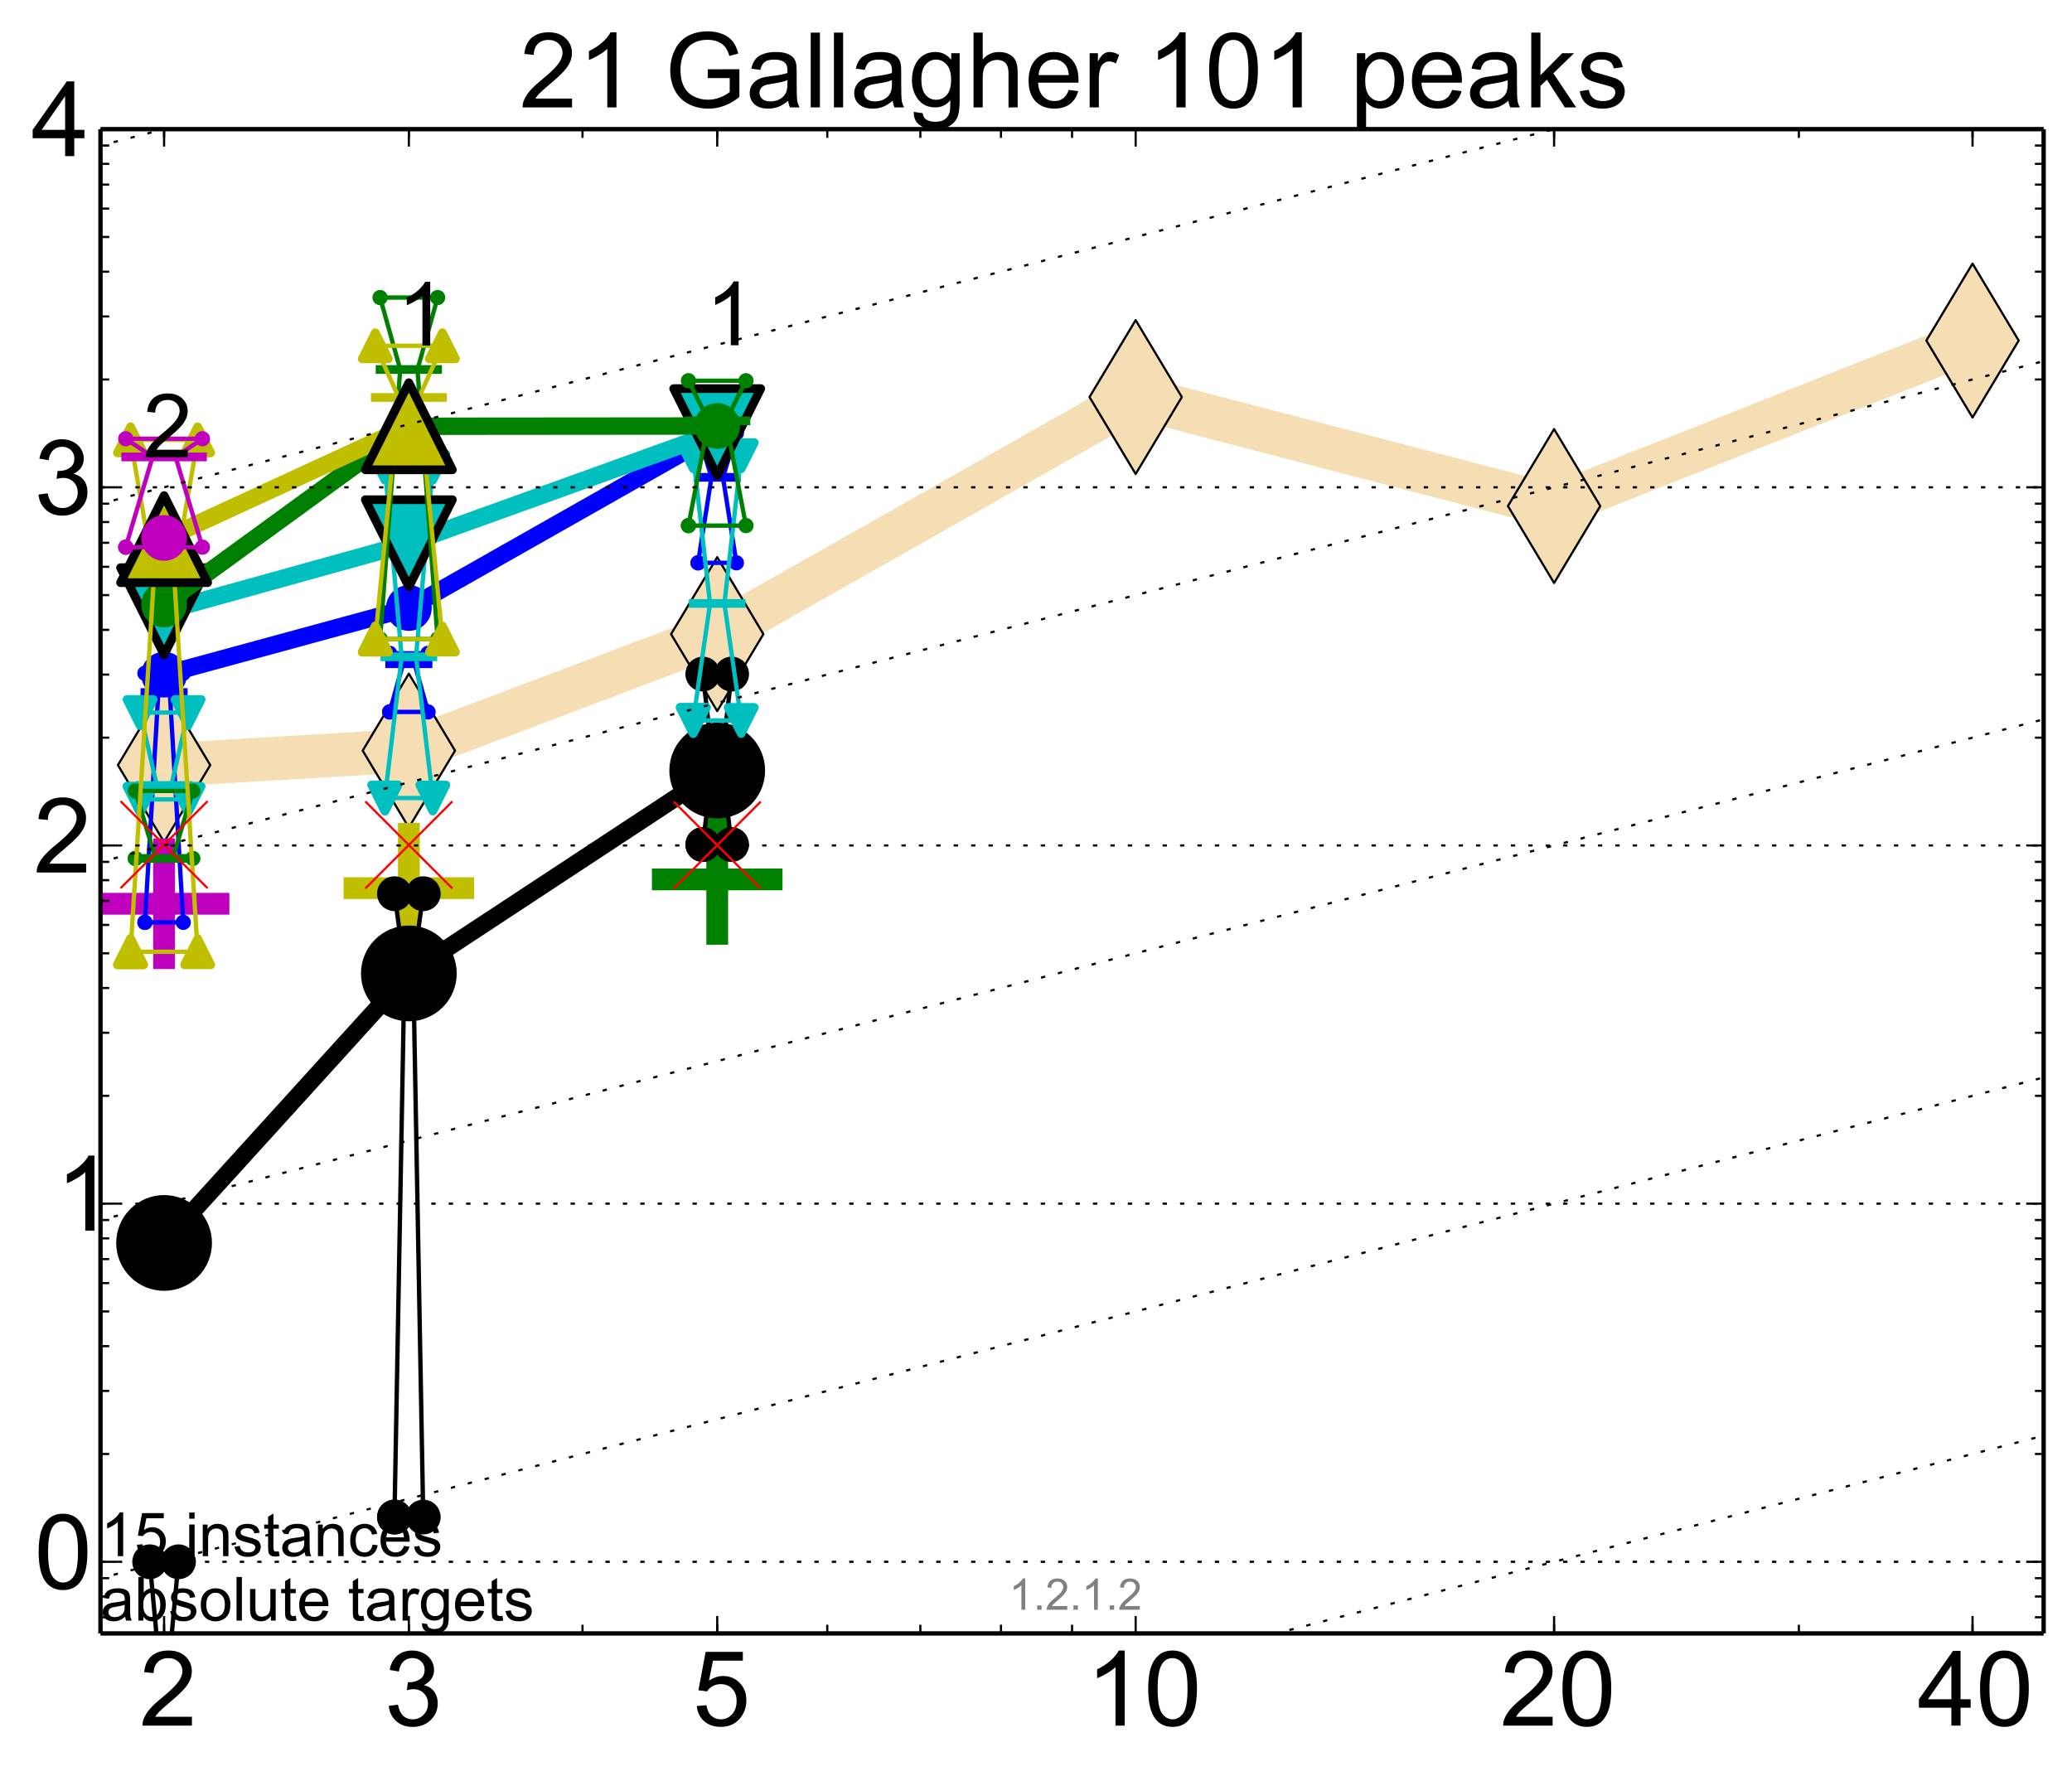 <?xml version="1.0" encoding="utf-8" standalone="no"?>
<!DOCTYPE svg PUBLIC "-//W3C//DTD SVG 1.1//EN"
  "http://www.w3.org/Graphics/SVG/1.1/DTD/svg11.dtd">
<!-- Created with matplotlib (http://matplotlib.org/) -->
<svg height="408pt" version="1.1" viewBox="0 0 476 408" width="476pt" xmlns="http://www.w3.org/2000/svg" xmlns:xlink="http://www.w3.org/1999/xlink">
 <defs>
  <style type="text/css">
*{stroke-linecap:butt;stroke-linejoin:round;}
  </style>
 </defs>
 <g id="figure_1">
  <g id="patch_1">
   <path d="
M0 408.42
L476.684 408.42
L476.684 0
L0 0
z
" style="fill:#ffffff;"/>
  </g>
  <g id="axes_1">
   <g id="patch_2">
    <path d="
M23.084 375.271
L469.484 375.271
L469.484 29.671
L23.084 29.671
z
" style="fill:#ffffff;"/>
   </g>
   <g id="line2d_1">
    <path clip-path="url(#p40a46d2335)" d="
M37.695 175.781
L93.926 172.452
L164.768 145.685
L260.895 91.222
L357.022 116.26
L453.149 78.239" style="fill:none;stroke:#f5deb3;stroke-linecap:square;stroke-width:10;"/>
    <defs>
     <path d="
M-8.32667e-16 17.678
L10.607 0
L9.4369e-16 -17.678
L-10.607 -3.55271e-15
z
" id="m1b483a9f33" style="stroke:#000000;stroke-linejoin:miter;stroke-width:0.5;"/>
    </defs>
    <g clip-path="url(#p40a46d2335)">
     <use style="fill:#f5deb3;stroke:#000000;stroke-linejoin:miter;stroke-width:0.5;" x="37.695" xlink:href="#m1b483a9f33" y="175.781"/>
     <use style="fill:#f5deb3;stroke:#000000;stroke-linejoin:miter;stroke-width:0.5;" x="93.926" xlink:href="#m1b483a9f33" y="172.452"/>
     <use style="fill:#f5deb3;stroke:#000000;stroke-linejoin:miter;stroke-width:0.5;" x="164.768" xlink:href="#m1b483a9f33" y="145.685"/>
     <use style="fill:#f5deb3;stroke:#000000;stroke-linejoin:miter;stroke-width:0.5;" x="260.895" xlink:href="#m1b483a9f33" y="91.222"/>
     <use style="fill:#f5deb3;stroke:#000000;stroke-linejoin:miter;stroke-width:0.5;" x="357.022" xlink:href="#m1b483a9f33" y="116.26"/>
     <use style="fill:#f5deb3;stroke:#000000;stroke-linejoin:miter;stroke-width:0.5;" x="453.149" xlink:href="#m1b483a9f33" y="78.239"/>
    </g>
   </g>
   <g id="line2d_2">
    <defs>
     <path d="
M-15 0
L15 0
M0 15
L0 -15" id="mf03999ca42" style="stroke:#bf00bf;stroke-width:5;"/>
    </defs>
    <g clip-path="url(#p40a46d2335)">
     <use style="fill:#bf00bf;stroke:#bf00bf;stroke-width:5;" x="37.695" xlink:href="#mf03999ca42" y="207.633"/>
    </g>
   </g>
   <g id="line2d_3">
    <defs>
     <path d="
M-15 0
L15 0
M0 15
L0 -15" id="m87e8ae87dc" style="stroke:#bfbf00;stroke-width:5;"/>
    </defs>
    <g clip-path="url(#p40a46d2335)">
     <use style="fill:#bfbf00;stroke:#bfbf00;stroke-width:5;" x="93.926" xlink:href="#m87e8ae87dc" y="204.05"/>
    </g>
   </g>
   <g id="line2d_4">
    <defs>
     <path d="
M-15 0
L15 0
M0 15
L0 -15" id="med33b53195" style="stroke:#008000;stroke-width:5;"/>
    </defs>
    <g clip-path="url(#p40a46d2335)">
     <use style="fill:#008000;stroke:#008000;stroke-width:5;" x="164.768" xlink:href="#med33b53195" y="202.039"/>
    </g>
   </g>
   <g id="line2d_5">
    <path clip-path="url(#p40a46d2335)" d="
M34.391 383.585
L36.704 383.585
L34.391 358.814
L41 358.814
L38.687 383.585
L41 383.585
L34.391 383.585" style="fill:none;stroke:#000000;stroke-linecap:square;"/>
    <defs>
     <path d="
M0 0
C0 0 0 0 0 0
C0 0 0 0 0 0
C0 0 0 0 0 0
C0 0 0 0 0 0
C0 0 0 0 0 0
C0 0 0 0 0 0
C0 0 0 0 0 0
C0 0 0 0 0 0
z
" id="m927c9828cb" style="stroke:#000000;stroke-width:2;"/>
    </defs>
    <g clip-path="url(#p40a46d2335)">
     <use style="stroke:#000000;stroke-width:2;" x="34.391" xlink:href="#m927c9828cb" y="383.585"/>
     <use style="stroke:#000000;stroke-width:2;" x="36.704" xlink:href="#m927c9828cb" y="383.585"/>
     <use style="stroke:#000000;stroke-width:2;" x="34.391" xlink:href="#m927c9828cb" y="358.814"/>
     <use style="stroke:#000000;stroke-width:2;" x="41" xlink:href="#m927c9828cb" y="358.814"/>
     <use style="stroke:#000000;stroke-width:2;" x="38.687" xlink:href="#m927c9828cb" y="383.585"/>
     <use style="stroke:#000000;stroke-width:2;" x="41" xlink:href="#m927c9828cb" y="383.585"/>
     <use style="stroke:#000000;stroke-width:2;" x="34.391" xlink:href="#m927c9828cb" y="383.585"/>
    </g>
   </g>
   <g id="line2d_6">
    <path clip-path="url(#p40a46d2335)" d="
M34.391 383.585
L41 383.585
L41 358.814
L34.391 358.814
L34.391 383.585" style="fill:none;"/>
    <defs>
     <path d="
M0 3
C0.796 3 1.559 2.684 2.121 2.121
C2.684 1.559 3 0.796 3 0
C3 -0.796 2.684 -1.559 2.121 -2.121
C1.559 -2.684 0.796 -3 0 -3
C-0.796 -3 -1.559 -2.684 -2.121 -2.121
C-2.684 -1.559 -3 -0.796 -3 0
C-3 0.796 -2.684 1.559 -2.121 2.121
C-1.559 2.684 -0.796 3 0 3
z
" id="m5082eeedfc" style="stroke:#000000;stroke-width:2;"/>
    </defs>
    <g clip-path="url(#p40a46d2335)">
     <use style="stroke:#000000;stroke-width:2;" x="34.391" xlink:href="#m5082eeedfc" y="383.585"/>
     <use style="stroke:#000000;stroke-width:2;" x="41" xlink:href="#m5082eeedfc" y="383.585"/>
     <use style="stroke:#000000;stroke-width:2;" x="41" xlink:href="#m5082eeedfc" y="358.814"/>
     <use style="stroke:#000000;stroke-width:2;" x="34.391" xlink:href="#m5082eeedfc" y="358.814"/>
     <use style="stroke:#000000;stroke-width:2;" x="34.391" xlink:href="#m5082eeedfc" y="383.585"/>
    </g>
   </g>
   <g id="line2d_7">
    <path clip-path="url(#p40a46d2335)" d="
M34.391 383.585
L41 383.585" style="fill:none;stroke:#000000;stroke-linecap:square;stroke-width:2;"/>
    <g clip-path="url(#p40a46d2335)">
     <use style="stroke:#000000;stroke-width:2;" x="34.391" xlink:href="#m927c9828cb" y="383.585"/>
     <use style="stroke:#000000;stroke-width:2;" x="41" xlink:href="#m927c9828cb" y="383.585"/>
    </g>
   </g>
   <g id="line2d_8">
    <path clip-path="url(#p40a46d2335)" d="
M90.622 348.533
L92.935 222.253
L90.622 205.326
L97.231 205.326
L94.917 222.253
L97.231 348.533
L90.622 348.533" style="fill:none;stroke:#000000;stroke-linecap:square;"/>
    <g clip-path="url(#p40a46d2335)">
     <use style="stroke:#000000;stroke-width:2;" x="90.622" xlink:href="#m927c9828cb" y="348.533"/>
     <use style="stroke:#000000;stroke-width:2;" x="92.935" xlink:href="#m927c9828cb" y="222.253"/>
     <use style="stroke:#000000;stroke-width:2;" x="90.622" xlink:href="#m927c9828cb" y="205.326"/>
     <use style="stroke:#000000;stroke-width:2;" x="97.23" xlink:href="#m927c9828cb" y="205.326"/>
     <use style="stroke:#000000;stroke-width:2;" x="94.917" xlink:href="#m927c9828cb" y="222.253"/>
     <use style="stroke:#000000;stroke-width:2;" x="97.23" xlink:href="#m927c9828cb" y="348.533"/>
     <use style="stroke:#000000;stroke-width:2;" x="90.622" xlink:href="#m927c9828cb" y="348.533"/>
    </g>
   </g>
   <g id="line2d_9">
    <path clip-path="url(#p40a46d2335)" d="
M90.622 348.533
L97.231 348.533
L97.231 205.326
L90.622 205.326
L90.622 348.533" style="fill:none;"/>
    <g clip-path="url(#p40a46d2335)">
     <use style="stroke:#000000;stroke-width:2;" x="90.622" xlink:href="#m5082eeedfc" y="348.533"/>
     <use style="stroke:#000000;stroke-width:2;" x="97.23" xlink:href="#m5082eeedfc" y="348.533"/>
     <use style="stroke:#000000;stroke-width:2;" x="97.23" xlink:href="#m5082eeedfc" y="205.326"/>
     <use style="stroke:#000000;stroke-width:2;" x="90.622" xlink:href="#m5082eeedfc" y="205.326"/>
     <use style="stroke:#000000;stroke-width:2;" x="90.622" xlink:href="#m5082eeedfc" y="348.533"/>
    </g>
   </g>
   <g id="line2d_10">
    <path clip-path="url(#p40a46d2335)" d="
M90.622 222.253
L97.231 222.253" style="fill:none;stroke:#000000;stroke-linecap:square;stroke-width:2;"/>
    <g clip-path="url(#p40a46d2335)">
     <use style="stroke:#000000;stroke-width:2;" x="90.622" xlink:href="#m927c9828cb" y="222.253"/>
     <use style="stroke:#000000;stroke-width:2;" x="97.23" xlink:href="#m927c9828cb" y="222.253"/>
    </g>
   </g>
   <g id="line2d_11">
    <path clip-path="url(#p40a46d2335)" d="
M161.464 194.029
L163.777 174.987
L161.464 154.864
L168.073 154.864
L165.76 174.987
L168.073 194.029
L161.464 194.029" style="fill:none;stroke:#000000;stroke-linecap:square;"/>
    <g clip-path="url(#p40a46d2335)">
     <use style="stroke:#000000;stroke-width:2;" x="161.464" xlink:href="#m927c9828cb" y="194.029"/>
     <use style="stroke:#000000;stroke-width:2;" x="163.777" xlink:href="#m927c9828cb" y="174.987"/>
     <use style="stroke:#000000;stroke-width:2;" x="161.464" xlink:href="#m927c9828cb" y="154.864"/>
     <use style="stroke:#000000;stroke-width:2;" x="168.073" xlink:href="#m927c9828cb" y="154.864"/>
     <use style="stroke:#000000;stroke-width:2;" x="165.76" xlink:href="#m927c9828cb" y="174.987"/>
     <use style="stroke:#000000;stroke-width:2;" x="168.073" xlink:href="#m927c9828cb" y="194.029"/>
     <use style="stroke:#000000;stroke-width:2;" x="161.464" xlink:href="#m927c9828cb" y="194.029"/>
    </g>
   </g>
   <g id="line2d_12">
    <path clip-path="url(#p40a46d2335)" d="
M161.464 194.029
L168.073 194.029
L168.073 154.864
L161.464 154.864
L161.464 194.029" style="fill:none;"/>
    <g clip-path="url(#p40a46d2335)">
     <use style="stroke:#000000;stroke-width:2;" x="161.464" xlink:href="#m5082eeedfc" y="194.029"/>
     <use style="stroke:#000000;stroke-width:2;" x="168.073" xlink:href="#m5082eeedfc" y="194.029"/>
     <use style="stroke:#000000;stroke-width:2;" x="168.073" xlink:href="#m5082eeedfc" y="154.864"/>
     <use style="stroke:#000000;stroke-width:2;" x="161.464" xlink:href="#m5082eeedfc" y="154.864"/>
     <use style="stroke:#000000;stroke-width:2;" x="161.464" xlink:href="#m5082eeedfc" y="194.029"/>
    </g>
   </g>
   <g id="line2d_13">
    <path clip-path="url(#p40a46d2335)" d="
M161.464 174.987
L168.073 174.987" style="fill:none;stroke:#000000;stroke-linecap:square;stroke-width:2;"/>
    <g clip-path="url(#p40a46d2335)">
     <use style="stroke:#000000;stroke-width:2;" x="161.464" xlink:href="#m927c9828cb" y="174.987"/>
     <use style="stroke:#000000;stroke-width:2;" x="168.073" xlink:href="#m927c9828cb" y="174.987"/>
    </g>
   </g>
   <g id="line2d_14">
    <path clip-path="url(#p40a46d2335)" d="
M37.695 285.561
L93.926 223.64" style="fill:none;stroke:#000000;stroke-linecap:square;stroke-width:4;"/>
    <g clip-path="url(#p40a46d2335)">
     <use style="stroke:#000000;stroke-width:2;" x="37.695" xlink:href="#m927c9828cb" y="285.561"/>
     <use style="stroke:#000000;stroke-width:2;" x="93.926" xlink:href="#m927c9828cb" y="223.64"/>
    </g>
   </g>
   <g id="line2d_15">
    <path clip-path="url(#p40a46d2335)" d="
M93.926 223.64
L164.768 177.028" style="fill:none;stroke:#000000;stroke-linecap:square;stroke-width:4;"/>
    <g clip-path="url(#p40a46d2335)">
     <use style="stroke:#000000;stroke-width:2;" x="93.926" xlink:href="#m927c9828cb" y="223.64"/>
     <use style="stroke:#000000;stroke-width:2;" x="164.768" xlink:href="#m927c9828cb" y="177.028"/>
    </g>
   </g>
   <g id="line2d_16">
    <path clip-path="url(#p40a46d2335)" d="
M37.695 285.561
L93.926 223.64
L164.768 177.028" style="fill:none;"/>
    <defs>
     <path d="
M0 10
C2.652 10 5.196 8.946 7.071 7.071
C8.946 5.196 10 2.652 10 0
C10 -2.652 8.946 -5.196 7.071 -7.071
C5.196 -8.946 2.652 -10 0 -10
C-2.652 -10 -5.196 -8.946 -7.071 -7.071
C-8.946 -5.196 -10 -2.652 -10 0
C-10 2.652 -8.946 5.196 -7.071 7.071
C-5.196 8.946 -2.652 10 0 10
z
" id="mf88678cbc5" style="stroke:#000000;stroke-width:2;"/>
    </defs>
    <g clip-path="url(#p40a46d2335)">
     <use style="stroke:#000000;stroke-width:2;" x="37.695" xlink:href="#mf88678cbc5" y="285.561"/>
     <use style="stroke:#000000;stroke-width:2;" x="93.926" xlink:href="#mf88678cbc5" y="223.64"/>
     <use style="stroke:#000000;stroke-width:2;" x="164.768" xlink:href="#mf88678cbc5" y="177.028"/>
    </g>
   </g>
   <g id="line2d_17">
    <path clip-path="url(#p40a46d2335)" d="
M33.289 211.907
L36.374 159.113
L33.289 154.686
L42.101 154.686
L39.017 159.113
L42.101 211.907
L33.289 211.907" style="fill:none;stroke:#0000ff;stroke-linecap:square;"/>
    <defs>
     <path d="
M0 0
C0 0 0 0 0 0
C0 0 0 0 0 0
C0 0 0 0 0 0
C0 0 0 0 0 0
C0 0 0 0 0 0
C0 0 0 0 0 0
C0 0 0 0 0 0
C0 0 0 0 0 0
z
" id="m4443aac91f" style="stroke:#0000ff;stroke-width:0.5;"/>
    </defs>
    <g clip-path="url(#p40a46d2335)">
     <use style="fill:#0000ff;stroke:#0000ff;stroke-width:0.5;" x="33.289" xlink:href="#m4443aac91f" y="211.907"/>
     <use style="fill:#0000ff;stroke:#0000ff;stroke-width:0.5;" x="36.374" xlink:href="#m4443aac91f" y="159.113"/>
     <use style="fill:#0000ff;stroke:#0000ff;stroke-width:0.5;" x="33.289" xlink:href="#m4443aac91f" y="154.686"/>
     <use style="fill:#0000ff;stroke:#0000ff;stroke-width:0.5;" x="42.101" xlink:href="#m4443aac91f" y="154.686"/>
     <use style="fill:#0000ff;stroke:#0000ff;stroke-width:0.5;" x="39.017" xlink:href="#m4443aac91f" y="159.113"/>
     <use style="fill:#0000ff;stroke:#0000ff;stroke-width:0.5;" x="42.101" xlink:href="#m4443aac91f" y="211.907"/>
     <use style="fill:#0000ff;stroke:#0000ff;stroke-width:0.5;" x="33.289" xlink:href="#m4443aac91f" y="211.907"/>
    </g>
   </g>
   <g id="line2d_18">
    <path clip-path="url(#p40a46d2335)" d="
M33.289 211.907
L42.101 211.907
L42.101 154.686
L33.289 154.686
L33.289 211.907" style="fill:none;"/>
    <defs>
     <path d="
M0 1.5
C0.398 1.5 0.779 1.342 1.061 1.061
C1.342 0.779 1.5 0.398 1.5 0
C1.5 -0.398 1.342 -0.779 1.061 -1.061
C0.779 -1.342 0.398 -1.5 0 -1.5
C-0.398 -1.5 -0.779 -1.342 -1.061 -1.061
C-1.342 -0.779 -1.5 -0.398 -1.5 0
C-1.5 0.398 -1.342 0.779 -1.061 1.061
C-0.779 1.342 -0.398 1.5 0 1.5
z
" id="m76a7ce5b4a" style="stroke:#0000ff;stroke-width:0.5;"/>
    </defs>
    <g clip-path="url(#p40a46d2335)">
     <use style="fill:#0000ff;stroke:#0000ff;stroke-width:0.5;" x="33.289" xlink:href="#m76a7ce5b4a" y="211.907"/>
     <use style="fill:#0000ff;stroke:#0000ff;stroke-width:0.5;" x="42.101" xlink:href="#m76a7ce5b4a" y="211.907"/>
     <use style="fill:#0000ff;stroke:#0000ff;stroke-width:0.5;" x="42.101" xlink:href="#m76a7ce5b4a" y="154.686"/>
     <use style="fill:#0000ff;stroke:#0000ff;stroke-width:0.5;" x="33.289" xlink:href="#m76a7ce5b4a" y="154.686"/>
     <use style="fill:#0000ff;stroke:#0000ff;stroke-width:0.5;" x="33.289" xlink:href="#m76a7ce5b4a" y="211.907"/>
    </g>
   </g>
   <g id="line2d_19">
    <path clip-path="url(#p40a46d2335)" d="
M33.289 159.113
L42.101 159.113" style="fill:none;stroke:#0000ff;stroke-linecap:square;stroke-width:2;"/>
    <g clip-path="url(#p40a46d2335)">
     <use style="fill:#0000ff;stroke:#0000ff;stroke-width:0.5;" x="33.289" xlink:href="#m4443aac91f" y="159.113"/>
     <use style="fill:#0000ff;stroke:#0000ff;stroke-width:0.5;" x="42.101" xlink:href="#m4443aac91f" y="159.113"/>
    </g>
   </g>
   <g id="line2d_20">
    <path clip-path="url(#p40a46d2335)" d="
M89.52 163.557
L92.604 152.49
L89.52 150.092
L98.332 150.092
L95.248 152.49
L98.332 163.557
L89.52 163.557" style="fill:none;stroke:#0000ff;stroke-linecap:square;"/>
    <g clip-path="url(#p40a46d2335)">
     <use style="fill:#0000ff;stroke:#0000ff;stroke-width:0.5;" x="89.52" xlink:href="#m4443aac91f" y="163.557"/>
     <use style="fill:#0000ff;stroke:#0000ff;stroke-width:0.5;" x="92.604" xlink:href="#m4443aac91f" y="152.49"/>
     <use style="fill:#0000ff;stroke:#0000ff;stroke-width:0.5;" x="89.52" xlink:href="#m4443aac91f" y="150.092"/>
     <use style="fill:#0000ff;stroke:#0000ff;stroke-width:0.5;" x="98.332" xlink:href="#m4443aac91f" y="150.092"/>
     <use style="fill:#0000ff;stroke:#0000ff;stroke-width:0.5;" x="95.248" xlink:href="#m4443aac91f" y="152.49"/>
     <use style="fill:#0000ff;stroke:#0000ff;stroke-width:0.5;" x="98.332" xlink:href="#m4443aac91f" y="163.557"/>
     <use style="fill:#0000ff;stroke:#0000ff;stroke-width:0.5;" x="89.52" xlink:href="#m4443aac91f" y="163.557"/>
    </g>
   </g>
   <g id="line2d_21">
    <path clip-path="url(#p40a46d2335)" d="
M89.52 163.557
L98.332 163.557
L98.332 150.092
L89.52 150.092
L89.52 163.557" style="fill:none;"/>
    <g clip-path="url(#p40a46d2335)">
     <use style="fill:#0000ff;stroke:#0000ff;stroke-width:0.5;" x="89.52" xlink:href="#m76a7ce5b4a" y="163.557"/>
     <use style="fill:#0000ff;stroke:#0000ff;stroke-width:0.5;" x="98.332" xlink:href="#m76a7ce5b4a" y="163.557"/>
     <use style="fill:#0000ff;stroke:#0000ff;stroke-width:0.5;" x="98.332" xlink:href="#m76a7ce5b4a" y="150.092"/>
     <use style="fill:#0000ff;stroke:#0000ff;stroke-width:0.5;" x="89.52" xlink:href="#m76a7ce5b4a" y="150.092"/>
     <use style="fill:#0000ff;stroke:#0000ff;stroke-width:0.5;" x="89.52" xlink:href="#m76a7ce5b4a" y="163.557"/>
    </g>
   </g>
   <g id="line2d_22">
    <path clip-path="url(#p40a46d2335)" d="
M89.52 152.49
L98.332 152.49" style="fill:none;stroke:#0000ff;stroke-linecap:square;stroke-width:2;"/>
    <g clip-path="url(#p40a46d2335)">
     <use style="fill:#0000ff;stroke:#0000ff;stroke-width:0.5;" x="89.52" xlink:href="#m4443aac91f" y="152.49"/>
     <use style="fill:#0000ff;stroke:#0000ff;stroke-width:0.5;" x="98.332" xlink:href="#m4443aac91f" y="152.49"/>
    </g>
   </g>
   <g id="line2d_23">
    <path clip-path="url(#p40a46d2335)" d="
M160.362 129.306
L163.447 109.663
L160.362 99.501
L169.174 99.501
L166.09 109.663
L169.174 129.306
L160.362 129.306" style="fill:none;stroke:#0000ff;stroke-linecap:square;"/>
    <g clip-path="url(#p40a46d2335)">
     <use style="fill:#0000ff;stroke:#0000ff;stroke-width:0.5;" x="160.362" xlink:href="#m4443aac91f" y="129.306"/>
     <use style="fill:#0000ff;stroke:#0000ff;stroke-width:0.5;" x="163.447" xlink:href="#m4443aac91f" y="109.663"/>
     <use style="fill:#0000ff;stroke:#0000ff;stroke-width:0.5;" x="160.362" xlink:href="#m4443aac91f" y="99.501"/>
     <use style="fill:#0000ff;stroke:#0000ff;stroke-width:0.5;" x="169.174" xlink:href="#m4443aac91f" y="99.501"/>
     <use style="fill:#0000ff;stroke:#0000ff;stroke-width:0.5;" x="166.09" xlink:href="#m4443aac91f" y="109.663"/>
     <use style="fill:#0000ff;stroke:#0000ff;stroke-width:0.5;" x="169.174" xlink:href="#m4443aac91f" y="129.306"/>
     <use style="fill:#0000ff;stroke:#0000ff;stroke-width:0.5;" x="160.362" xlink:href="#m4443aac91f" y="129.306"/>
    </g>
   </g>
   <g id="line2d_24">
    <path clip-path="url(#p40a46d2335)" d="
M160.362 129.306
L169.174 129.306
L169.174 99.501
L160.362 99.501
L160.362 129.306" style="fill:none;"/>
    <g clip-path="url(#p40a46d2335)">
     <use style="fill:#0000ff;stroke:#0000ff;stroke-width:0.5;" x="160.362" xlink:href="#m76a7ce5b4a" y="129.306"/>
     <use style="fill:#0000ff;stroke:#0000ff;stroke-width:0.5;" x="169.174" xlink:href="#m76a7ce5b4a" y="129.306"/>
     <use style="fill:#0000ff;stroke:#0000ff;stroke-width:0.5;" x="169.174" xlink:href="#m76a7ce5b4a" y="99.501"/>
     <use style="fill:#0000ff;stroke:#0000ff;stroke-width:0.5;" x="160.362" xlink:href="#m76a7ce5b4a" y="99.501"/>
     <use style="fill:#0000ff;stroke:#0000ff;stroke-width:0.5;" x="160.362" xlink:href="#m76a7ce5b4a" y="129.306"/>
    </g>
   </g>
   <g id="line2d_25">
    <path clip-path="url(#p40a46d2335)" d="
M160.362 109.663
L169.174 109.663" style="fill:none;stroke:#0000ff;stroke-linecap:square;stroke-width:2;"/>
    <g clip-path="url(#p40a46d2335)">
     <use style="fill:#0000ff;stroke:#0000ff;stroke-width:0.5;" x="160.362" xlink:href="#m4443aac91f" y="109.663"/>
     <use style="fill:#0000ff;stroke:#0000ff;stroke-width:0.5;" x="169.174" xlink:href="#m4443aac91f" y="109.663"/>
    </g>
   </g>
   <g id="line2d_26">
    <path clip-path="url(#p40a46d2335)" d="
M37.695 154.997
L93.926 139.681" style="fill:none;stroke:#0000ff;stroke-linecap:square;stroke-width:4;"/>
    <g clip-path="url(#p40a46d2335)">
     <use style="fill:#0000ff;stroke:#0000ff;stroke-width:0.5;" x="37.695" xlink:href="#m4443aac91f" y="154.997"/>
     <use style="fill:#0000ff;stroke:#0000ff;stroke-width:0.5;" x="93.926" xlink:href="#m4443aac91f" y="139.681"/>
    </g>
   </g>
   <g id="line2d_27">
    <path clip-path="url(#p40a46d2335)" d="
M93.926 139.681
L164.768 99.501" style="fill:none;stroke:#0000ff;stroke-linecap:square;stroke-width:4;"/>
    <g clip-path="url(#p40a46d2335)">
     <use style="fill:#0000ff;stroke:#0000ff;stroke-width:0.5;" x="93.926" xlink:href="#m4443aac91f" y="139.681"/>
     <use style="fill:#0000ff;stroke:#0000ff;stroke-width:0.5;" x="164.768" xlink:href="#m4443aac91f" y="99.501"/>
    </g>
   </g>
   <g id="line2d_28">
    <path clip-path="url(#p40a46d2335)" d="
M37.695 154.997
L93.926 139.681
L164.768 99.501" style="fill:none;"/>
    <defs>
     <path d="
M0 5
C1.326 5 2.598 4.473 3.536 3.536
C4.473 2.598 5 1.326 5 0
C5 -1.326 4.473 -2.598 3.536 -3.536
C2.598 -4.473 1.326 -5 0 -5
C-1.326 -5 -2.598 -4.473 -3.536 -3.536
C-4.473 -2.598 -5 -1.326 -5 0
C-5 1.326 -4.473 2.598 -3.536 3.536
C-2.598 4.473 -1.326 5 0 5
z
" id="m6f1fcf6525" style="stroke:#0000ff;stroke-width:0.5;"/>
    </defs>
    <g clip-path="url(#p40a46d2335)">
     <use style="fill:#0000ff;stroke:#0000ff;stroke-width:0.5;" x="37.695" xlink:href="#m6f1fcf6525" y="154.997"/>
     <use style="fill:#0000ff;stroke:#0000ff;stroke-width:0.5;" x="93.926" xlink:href="#m6f1fcf6525" y="139.681"/>
     <use style="fill:#0000ff;stroke:#0000ff;stroke-width:0.5;" x="164.768" xlink:href="#m6f1fcf6525" y="99.501"/>
    </g>
   </g>
   <g id="line2d_29">
    <path clip-path="url(#p40a46d2335)" d="
M32.188 183.651
L36.043 180.475
L32.188 163.709
L43.203 163.709
L39.348 180.475
L43.203 183.651
L32.188 183.651" style="fill:none;stroke:#00bfbf;stroke-linecap:square;"/>
    <defs>
     <path d="
M0 0
L0 0
L0 0
z
" id="m9ac02d4b70" style="stroke:#00bfbf;stroke-linejoin:miter;stroke-width:2;"/>
    </defs>
    <g clip-path="url(#p40a46d2335)">
     <use style="fill:#00bfbf;stroke:#00bfbf;stroke-linejoin:miter;stroke-width:2;" x="32.188" xlink:href="#m9ac02d4b70" y="183.651"/>
     <use style="fill:#00bfbf;stroke:#00bfbf;stroke-linejoin:miter;stroke-width:2;" x="36.043" xlink:href="#m9ac02d4b70" y="180.475"/>
     <use style="fill:#00bfbf;stroke:#00bfbf;stroke-linejoin:miter;stroke-width:2;" x="32.188" xlink:href="#m9ac02d4b70" y="163.709"/>
     <use style="fill:#00bfbf;stroke:#00bfbf;stroke-linejoin:miter;stroke-width:2;" x="43.203" xlink:href="#m9ac02d4b70" y="163.709"/>
     <use style="fill:#00bfbf;stroke:#00bfbf;stroke-linejoin:miter;stroke-width:2;" x="39.348" xlink:href="#m9ac02d4b70" y="180.475"/>
     <use style="fill:#00bfbf;stroke:#00bfbf;stroke-linejoin:miter;stroke-width:2;" x="43.203" xlink:href="#m9ac02d4b70" y="183.651"/>
     <use style="fill:#00bfbf;stroke:#00bfbf;stroke-linejoin:miter;stroke-width:2;" x="32.188" xlink:href="#m9ac02d4b70" y="183.651"/>
    </g>
   </g>
   <g id="line2d_30">
    <path clip-path="url(#p40a46d2335)" d="
M32.188 183.651
L43.203 183.651
L43.203 163.709
L32.188 163.709
L32.188 183.651" style="fill:none;"/>
    <defs>
     <path d="
M-3.67394e-16 3
L3 -3
L-3 -3
z
" id="mf178d8dd23" style="stroke:#00bfbf;stroke-linejoin:miter;stroke-width:2;"/>
    </defs>
    <g clip-path="url(#p40a46d2335)">
     <use style="fill:#00bfbf;stroke:#00bfbf;stroke-linejoin:miter;stroke-width:2;" x="32.188" xlink:href="#mf178d8dd23" y="183.651"/>
     <use style="fill:#00bfbf;stroke:#00bfbf;stroke-linejoin:miter;stroke-width:2;" x="43.203" xlink:href="#mf178d8dd23" y="183.651"/>
     <use style="fill:#00bfbf;stroke:#00bfbf;stroke-linejoin:miter;stroke-width:2;" x="43.203" xlink:href="#mf178d8dd23" y="163.709"/>
     <use style="fill:#00bfbf;stroke:#00bfbf;stroke-linejoin:miter;stroke-width:2;" x="32.188" xlink:href="#mf178d8dd23" y="163.709"/>
     <use style="fill:#00bfbf;stroke:#00bfbf;stroke-linejoin:miter;stroke-width:2;" x="32.188" xlink:href="#mf178d8dd23" y="183.651"/>
    </g>
   </g>
   <g id="line2d_31">
    <path clip-path="url(#p40a46d2335)" d="
M32.188 180.475
L43.203 180.475" style="fill:none;stroke:#00bfbf;stroke-linecap:square;stroke-width:2;"/>
    <g clip-path="url(#p40a46d2335)">
     <use style="fill:#00bfbf;stroke:#00bfbf;stroke-linejoin:miter;stroke-width:2;" x="32.188" xlink:href="#m9ac02d4b70" y="180.475"/>
     <use style="fill:#00bfbf;stroke:#00bfbf;stroke-linejoin:miter;stroke-width:2;" x="43.203" xlink:href="#m9ac02d4b70" y="180.475"/>
    </g>
   </g>
   <g id="line2d_32">
    <path clip-path="url(#p40a46d2335)" d="
M88.419 183.342
L92.274 150.897
L88.419 107.306
L99.433 107.306
L95.578 150.897
L99.433 183.342
L88.419 183.342" style="fill:none;stroke:#00bfbf;stroke-linecap:square;"/>
    <g clip-path="url(#p40a46d2335)">
     <use style="fill:#00bfbf;stroke:#00bfbf;stroke-linejoin:miter;stroke-width:2;" x="88.419" xlink:href="#m9ac02d4b70" y="183.342"/>
     <use style="fill:#00bfbf;stroke:#00bfbf;stroke-linejoin:miter;stroke-width:2;" x="92.274" xlink:href="#m9ac02d4b70" y="150.897"/>
     <use style="fill:#00bfbf;stroke:#00bfbf;stroke-linejoin:miter;stroke-width:2;" x="88.419" xlink:href="#m9ac02d4b70" y="107.306"/>
     <use style="fill:#00bfbf;stroke:#00bfbf;stroke-linejoin:miter;stroke-width:2;" x="99.433" xlink:href="#m9ac02d4b70" y="107.306"/>
     <use style="fill:#00bfbf;stroke:#00bfbf;stroke-linejoin:miter;stroke-width:2;" x="95.578" xlink:href="#m9ac02d4b70" y="150.897"/>
     <use style="fill:#00bfbf;stroke:#00bfbf;stroke-linejoin:miter;stroke-width:2;" x="99.433" xlink:href="#m9ac02d4b70" y="183.342"/>
     <use style="fill:#00bfbf;stroke:#00bfbf;stroke-linejoin:miter;stroke-width:2;" x="88.419" xlink:href="#m9ac02d4b70" y="183.342"/>
    </g>
   </g>
   <g id="line2d_33">
    <path clip-path="url(#p40a46d2335)" d="
M88.419 183.342
L99.433 183.342
L99.433 107.306
L88.419 107.306
L88.419 183.342" style="fill:none;"/>
    <g clip-path="url(#p40a46d2335)">
     <use style="fill:#00bfbf;stroke:#00bfbf;stroke-linejoin:miter;stroke-width:2;" x="88.419" xlink:href="#mf178d8dd23" y="183.342"/>
     <use style="fill:#00bfbf;stroke:#00bfbf;stroke-linejoin:miter;stroke-width:2;" x="99.433" xlink:href="#mf178d8dd23" y="183.342"/>
     <use style="fill:#00bfbf;stroke:#00bfbf;stroke-linejoin:miter;stroke-width:2;" x="99.433" xlink:href="#mf178d8dd23" y="107.306"/>
     <use style="fill:#00bfbf;stroke:#00bfbf;stroke-linejoin:miter;stroke-width:2;" x="88.419" xlink:href="#mf178d8dd23" y="107.306"/>
     <use style="fill:#00bfbf;stroke:#00bfbf;stroke-linejoin:miter;stroke-width:2;" x="88.419" xlink:href="#mf178d8dd23" y="183.342"/>
    </g>
   </g>
   <g id="line2d_34">
    <path clip-path="url(#p40a46d2335)" d="
M88.419 150.897
L99.433 150.897" style="fill:none;stroke:#00bfbf;stroke-linecap:square;stroke-width:2;"/>
    <g clip-path="url(#p40a46d2335)">
     <use style="fill:#00bfbf;stroke:#00bfbf;stroke-linejoin:miter;stroke-width:2;" x="88.419" xlink:href="#m9ac02d4b70" y="150.897"/>
     <use style="fill:#00bfbf;stroke:#00bfbf;stroke-linejoin:miter;stroke-width:2;" x="99.433" xlink:href="#m9ac02d4b70" y="150.897"/>
    </g>
   </g>
   <g id="line2d_35">
    <path clip-path="url(#p40a46d2335)" d="
M159.261 165.518
L163.116 138.643
L159.261 104.693
L170.276 104.693
L166.421 138.643
L170.276 165.518
L159.261 165.518" style="fill:none;stroke:#00bfbf;stroke-linecap:square;"/>
    <g clip-path="url(#p40a46d2335)">
     <use style="fill:#00bfbf;stroke:#00bfbf;stroke-linejoin:miter;stroke-width:2;" x="159.261" xlink:href="#m9ac02d4b70" y="165.518"/>
     <use style="fill:#00bfbf;stroke:#00bfbf;stroke-linejoin:miter;stroke-width:2;" x="163.116" xlink:href="#m9ac02d4b70" y="138.643"/>
     <use style="fill:#00bfbf;stroke:#00bfbf;stroke-linejoin:miter;stroke-width:2;" x="159.261" xlink:href="#m9ac02d4b70" y="104.693"/>
     <use style="fill:#00bfbf;stroke:#00bfbf;stroke-linejoin:miter;stroke-width:2;" x="170.276" xlink:href="#m9ac02d4b70" y="104.693"/>
     <use style="fill:#00bfbf;stroke:#00bfbf;stroke-linejoin:miter;stroke-width:2;" x="166.421" xlink:href="#m9ac02d4b70" y="138.643"/>
     <use style="fill:#00bfbf;stroke:#00bfbf;stroke-linejoin:miter;stroke-width:2;" x="170.276" xlink:href="#m9ac02d4b70" y="165.518"/>
     <use style="fill:#00bfbf;stroke:#00bfbf;stroke-linejoin:miter;stroke-width:2;" x="159.261" xlink:href="#m9ac02d4b70" y="165.518"/>
    </g>
   </g>
   <g id="line2d_36">
    <path clip-path="url(#p40a46d2335)" d="
M159.261 165.518
L170.276 165.518
L170.276 104.693
L159.261 104.693
L159.261 165.518" style="fill:none;"/>
    <g clip-path="url(#p40a46d2335)">
     <use style="fill:#00bfbf;stroke:#00bfbf;stroke-linejoin:miter;stroke-width:2;" x="159.261" xlink:href="#mf178d8dd23" y="165.518"/>
     <use style="fill:#00bfbf;stroke:#00bfbf;stroke-linejoin:miter;stroke-width:2;" x="170.276" xlink:href="#mf178d8dd23" y="165.518"/>
     <use style="fill:#00bfbf;stroke:#00bfbf;stroke-linejoin:miter;stroke-width:2;" x="170.276" xlink:href="#mf178d8dd23" y="104.693"/>
     <use style="fill:#00bfbf;stroke:#00bfbf;stroke-linejoin:miter;stroke-width:2;" x="159.261" xlink:href="#mf178d8dd23" y="104.693"/>
     <use style="fill:#00bfbf;stroke:#00bfbf;stroke-linejoin:miter;stroke-width:2;" x="159.261" xlink:href="#mf178d8dd23" y="165.518"/>
    </g>
   </g>
   <g id="line2d_37">
    <path clip-path="url(#p40a46d2335)" d="
M159.261 138.643
L170.276 138.643" style="fill:none;stroke:#00bfbf;stroke-linecap:square;stroke-width:2;"/>
    <g clip-path="url(#p40a46d2335)">
     <use style="fill:#00bfbf;stroke:#00bfbf;stroke-linejoin:miter;stroke-width:2;" x="159.261" xlink:href="#m9ac02d4b70" y="138.643"/>
     <use style="fill:#00bfbf;stroke:#00bfbf;stroke-linejoin:miter;stroke-width:2;" x="170.276" xlink:href="#m9ac02d4b70" y="138.643"/>
    </g>
   </g>
   <g id="line2d_38">
    <path clip-path="url(#p40a46d2335)" d="
M37.695 140.427
L93.926 124.805" style="fill:none;stroke:#00bfbf;stroke-linecap:square;stroke-width:4;"/>
    <defs>
     <path d="
M0 0
L0 0
L0 0
z
" id="m54bff36147" style="stroke:#000000;stroke-linejoin:miter;stroke-width:2;"/>
    </defs>
    <g clip-path="url(#p40a46d2335)">
     <use style="fill:#00bfbf;stroke:#000000;stroke-linejoin:miter;stroke-width:2;" x="37.695" xlink:href="#m54bff36147" y="140.427"/>
     <use style="fill:#00bfbf;stroke:#000000;stroke-linejoin:miter;stroke-width:2;" x="93.926" xlink:href="#m54bff36147" y="124.805"/>
    </g>
   </g>
   <g id="line2d_39">
    <path clip-path="url(#p40a46d2335)" d="
M93.926 124.805
L164.768 99.28" style="fill:none;stroke:#00bfbf;stroke-linecap:square;stroke-width:4;"/>
    <g clip-path="url(#p40a46d2335)">
     <use style="fill:#00bfbf;stroke:#000000;stroke-linejoin:miter;stroke-width:2;" x="93.926" xlink:href="#m54bff36147" y="124.805"/>
     <use style="fill:#00bfbf;stroke:#000000;stroke-linejoin:miter;stroke-width:2;" x="164.768" xlink:href="#m54bff36147" y="99.28"/>
    </g>
   </g>
   <g id="line2d_40">
    <path clip-path="url(#p40a46d2335)" d="
M37.695 140.427
L93.926 124.805
L164.768 99.28" style="fill:none;"/>
    <defs>
     <path d="
M-1.22465e-15 10
L10 -10
L-10 -10
z
" id="m3e14c286d9" style="stroke:#000000;stroke-linejoin:miter;stroke-width:2;"/>
    </defs>
    <g clip-path="url(#p40a46d2335)">
     <use style="fill:#00bfbf;stroke:#000000;stroke-linejoin:miter;stroke-width:2;" x="37.695" xlink:href="#m3e14c286d9" y="140.427"/>
     <use style="fill:#00bfbf;stroke:#000000;stroke-linejoin:miter;stroke-width:2;" x="93.926" xlink:href="#m3e14c286d9" y="124.805"/>
     <use style="fill:#00bfbf;stroke:#000000;stroke-linejoin:miter;stroke-width:2;" x="164.768" xlink:href="#m3e14c286d9" y="99.28"/>
    </g>
   </g>
   <g id="line2d_41">
    <path clip-path="url(#p40a46d2335)" d="
M31.087 197.222
L35.713 197.222
L31.087 181.712
L44.304 181.712
L39.678 197.222
L44.304 197.222
L31.087 197.222" style="fill:none;stroke:#008000;stroke-linecap:square;"/>
    <defs>
     <path d="
M0 0
C0 0 0 0 0 0
C0 0 0 0 0 0
C0 0 0 0 0 0
C0 0 0 0 0 0
C0 0 0 0 0 0
C0 0 0 0 0 0
C0 0 0 0 0 0
C0 0 0 0 0 0
z
" id="mf3da2ae3b2" style="stroke:#008000;stroke-width:0.5;"/>
    </defs>
    <g clip-path="url(#p40a46d2335)">
     <use style="fill:#008000;stroke:#008000;stroke-width:0.5;" x="31.086" xlink:href="#mf3da2ae3b2" y="197.222"/>
     <use style="fill:#008000;stroke:#008000;stroke-width:0.5;" x="35.713" xlink:href="#mf3da2ae3b2" y="197.222"/>
     <use style="fill:#008000;stroke:#008000;stroke-width:0.5;" x="31.086" xlink:href="#mf3da2ae3b2" y="181.712"/>
     <use style="fill:#008000;stroke:#008000;stroke-width:0.5;" x="44.304" xlink:href="#mf3da2ae3b2" y="181.712"/>
     <use style="fill:#008000;stroke:#008000;stroke-width:0.5;" x="39.678" xlink:href="#mf3da2ae3b2" y="197.222"/>
     <use style="fill:#008000;stroke:#008000;stroke-width:0.5;" x="44.304" xlink:href="#mf3da2ae3b2" y="197.222"/>
     <use style="fill:#008000;stroke:#008000;stroke-width:0.5;" x="31.086" xlink:href="#mf3da2ae3b2" y="197.222"/>
    </g>
   </g>
   <g id="line2d_42">
    <path clip-path="url(#p40a46d2335)" d="
M31.087 197.222
L44.304 197.222
L44.304 181.712
L31.087 181.712
L31.087 197.222" style="fill:none;"/>
    <defs>
     <path d="
M0 1.5
C0.398 1.5 0.779 1.342 1.061 1.061
C1.342 0.779 1.5 0.398 1.5 0
C1.5 -0.398 1.342 -0.779 1.061 -1.061
C0.779 -1.342 0.398 -1.5 0 -1.5
C-0.398 -1.5 -0.779 -1.342 -1.061 -1.061
C-1.342 -0.779 -1.5 -0.398 -1.5 0
C-1.5 0.398 -1.342 0.779 -1.061 1.061
C-0.779 1.342 -0.398 1.5 0 1.5
z
" id="mb0b177905e" style="stroke:#008000;stroke-width:0.5;"/>
    </defs>
    <g clip-path="url(#p40a46d2335)">
     <use style="fill:#008000;stroke:#008000;stroke-width:0.5;" x="31.086" xlink:href="#mb0b177905e" y="197.222"/>
     <use style="fill:#008000;stroke:#008000;stroke-width:0.5;" x="44.304" xlink:href="#mb0b177905e" y="197.222"/>
     <use style="fill:#008000;stroke:#008000;stroke-width:0.5;" x="44.304" xlink:href="#mb0b177905e" y="181.712"/>
     <use style="fill:#008000;stroke:#008000;stroke-width:0.5;" x="31.086" xlink:href="#mb0b177905e" y="181.712"/>
     <use style="fill:#008000;stroke:#008000;stroke-width:0.5;" x="31.086" xlink:href="#mb0b177905e" y="197.222"/>
    </g>
   </g>
   <g id="line2d_43">
    <path clip-path="url(#p40a46d2335)" d="
M31.087 197.222
L44.304 197.222" style="fill:none;stroke:#008000;stroke-linecap:square;stroke-width:2;"/>
    <g clip-path="url(#p40a46d2335)">
     <use style="fill:#008000;stroke:#008000;stroke-width:0.5;" x="31.086" xlink:href="#mf3da2ae3b2" y="197.222"/>
     <use style="fill:#008000;stroke:#008000;stroke-width:0.5;" x="44.304" xlink:href="#mf3da2ae3b2" y="197.222"/>
    </g>
   </g>
   <g id="line2d_44">
    <path clip-path="url(#p40a46d2335)" d="
M87.317 146.818
L91.943 84.888
L87.317 68.361
L100.535 68.361
L95.909 84.888
L100.535 146.818
L87.317 146.818" style="fill:none;stroke:#008000;stroke-linecap:square;"/>
    <g clip-path="url(#p40a46d2335)">
     <use style="fill:#008000;stroke:#008000;stroke-width:0.5;" x="87.317" xlink:href="#mf3da2ae3b2" y="146.818"/>
     <use style="fill:#008000;stroke:#008000;stroke-width:0.5;" x="91.943" xlink:href="#mf3da2ae3b2" y="84.889"/>
     <use style="fill:#008000;stroke:#008000;stroke-width:0.5;" x="87.317" xlink:href="#mf3da2ae3b2" y="68.361"/>
     <use style="fill:#008000;stroke:#008000;stroke-width:0.5;" x="100.535" xlink:href="#mf3da2ae3b2" y="68.361"/>
     <use style="fill:#008000;stroke:#008000;stroke-width:0.5;" x="95.909" xlink:href="#mf3da2ae3b2" y="84.889"/>
     <use style="fill:#008000;stroke:#008000;stroke-width:0.5;" x="100.535" xlink:href="#mf3da2ae3b2" y="146.818"/>
     <use style="fill:#008000;stroke:#008000;stroke-width:0.5;" x="87.317" xlink:href="#mf3da2ae3b2" y="146.818"/>
    </g>
   </g>
   <g id="line2d_45">
    <path clip-path="url(#p40a46d2335)" d="
M87.317 146.818
L100.535 146.818
L100.535 68.361
L87.317 68.361
L87.317 146.818" style="fill:none;"/>
    <g clip-path="url(#p40a46d2335)">
     <use style="fill:#008000;stroke:#008000;stroke-width:0.5;" x="87.317" xlink:href="#mb0b177905e" y="146.818"/>
     <use style="fill:#008000;stroke:#008000;stroke-width:0.5;" x="100.535" xlink:href="#mb0b177905e" y="146.818"/>
     <use style="fill:#008000;stroke:#008000;stroke-width:0.5;" x="100.535" xlink:href="#mb0b177905e" y="68.361"/>
     <use style="fill:#008000;stroke:#008000;stroke-width:0.5;" x="87.317" xlink:href="#mb0b177905e" y="68.361"/>
     <use style="fill:#008000;stroke:#008000;stroke-width:0.5;" x="87.317" xlink:href="#mb0b177905e" y="146.818"/>
    </g>
   </g>
   <g id="line2d_46">
    <path clip-path="url(#p40a46d2335)" d="
M87.317 84.888
L100.535 84.888" style="fill:none;stroke:#008000;stroke-linecap:square;stroke-width:2;"/>
    <g clip-path="url(#p40a46d2335)">
     <use style="fill:#008000;stroke:#008000;stroke-width:0.5;" x="87.317" xlink:href="#mf3da2ae3b2" y="84.889"/>
     <use style="fill:#008000;stroke:#008000;stroke-width:0.5;" x="100.535" xlink:href="#mf3da2ae3b2" y="84.889"/>
    </g>
   </g>
   <g id="line2d_47">
    <path clip-path="url(#p40a46d2335)" d="
M158.159 120.754
L162.786 96.683
L158.159 87.47
L171.377 87.47
L166.751 96.683
L171.377 120.754
L158.159 120.754" style="fill:none;stroke:#008000;stroke-linecap:square;"/>
    <g clip-path="url(#p40a46d2335)">
     <use style="fill:#008000;stroke:#008000;stroke-width:0.5;" x="158.159" xlink:href="#mf3da2ae3b2" y="120.754"/>
     <use style="fill:#008000;stroke:#008000;stroke-width:0.5;" x="162.786" xlink:href="#mf3da2ae3b2" y="96.683"/>
     <use style="fill:#008000;stroke:#008000;stroke-width:0.5;" x="158.159" xlink:href="#mf3da2ae3b2" y="87.47"/>
     <use style="fill:#008000;stroke:#008000;stroke-width:0.5;" x="171.377" xlink:href="#mf3da2ae3b2" y="87.47"/>
     <use style="fill:#008000;stroke:#008000;stroke-width:0.5;" x="166.751" xlink:href="#mf3da2ae3b2" y="96.683"/>
     <use style="fill:#008000;stroke:#008000;stroke-width:0.5;" x="171.377" xlink:href="#mf3da2ae3b2" y="120.754"/>
     <use style="fill:#008000;stroke:#008000;stroke-width:0.5;" x="158.159" xlink:href="#mf3da2ae3b2" y="120.754"/>
    </g>
   </g>
   <g id="line2d_48">
    <path clip-path="url(#p40a46d2335)" d="
M158.159 120.754
L171.377 120.754
L171.377 87.47
L158.159 87.47
L158.159 120.754" style="fill:none;"/>
    <g clip-path="url(#p40a46d2335)">
     <use style="fill:#008000;stroke:#008000;stroke-width:0.5;" x="158.159" xlink:href="#mb0b177905e" y="120.754"/>
     <use style="fill:#008000;stroke:#008000;stroke-width:0.5;" x="171.377" xlink:href="#mb0b177905e" y="120.754"/>
     <use style="fill:#008000;stroke:#008000;stroke-width:0.5;" x="171.377" xlink:href="#mb0b177905e" y="87.47"/>
     <use style="fill:#008000;stroke:#008000;stroke-width:0.5;" x="158.159" xlink:href="#mb0b177905e" y="87.47"/>
     <use style="fill:#008000;stroke:#008000;stroke-width:0.5;" x="158.159" xlink:href="#mb0b177905e" y="120.754"/>
    </g>
   </g>
   <g id="line2d_49">
    <path clip-path="url(#p40a46d2335)" d="
M158.159 96.683
L171.377 96.683" style="fill:none;stroke:#008000;stroke-linecap:square;stroke-width:2;"/>
    <g clip-path="url(#p40a46d2335)">
     <use style="fill:#008000;stroke:#008000;stroke-width:0.5;" x="158.159" xlink:href="#mf3da2ae3b2" y="96.683"/>
     <use style="fill:#008000;stroke:#008000;stroke-width:0.5;" x="171.377" xlink:href="#mf3da2ae3b2" y="96.683"/>
    </g>
   </g>
   <g id="line2d_50">
    <path clip-path="url(#p40a46d2335)" d="
M37.695 138.888
L93.926 97.931" style="fill:none;stroke:#008000;stroke-linecap:square;stroke-width:4;"/>
    <g clip-path="url(#p40a46d2335)">
     <use style="fill:#008000;stroke:#008000;stroke-width:0.5;" x="37.695" xlink:href="#mf3da2ae3b2" y="138.888"/>
     <use style="fill:#008000;stroke:#008000;stroke-width:0.5;" x="93.926" xlink:href="#mf3da2ae3b2" y="97.931"/>
    </g>
   </g>
   <g id="line2d_51">
    <path clip-path="url(#p40a46d2335)" d="
M93.926 97.931
L164.768 97.87" style="fill:none;stroke:#008000;stroke-linecap:square;stroke-width:4;"/>
    <g clip-path="url(#p40a46d2335)">
     <use style="fill:#008000;stroke:#008000;stroke-width:0.5;" x="93.926" xlink:href="#mf3da2ae3b2" y="97.931"/>
     <use style="fill:#008000;stroke:#008000;stroke-width:0.5;" x="164.768" xlink:href="#mf3da2ae3b2" y="97.87"/>
    </g>
   </g>
   <g id="line2d_52">
    <path clip-path="url(#p40a46d2335)" d="
M37.695 138.888
L93.926 97.931
L164.768 97.87" style="fill:none;"/>
    <defs>
     <path d="
M0 5
C1.326 5 2.598 4.473 3.536 3.536
C4.473 2.598 5 1.326 5 0
C5 -1.326 4.473 -2.598 3.536 -3.536
C2.598 -4.473 1.326 -5 0 -5
C-1.326 -5 -2.598 -4.473 -3.536 -3.536
C-4.473 -2.598 -5 -1.326 -5 0
C-5 1.326 -4.473 2.598 -3.536 3.536
C-2.598 4.473 -1.326 5 0 5
z
" id="mcecd3d9643" style="stroke:#008000;stroke-width:0.5;"/>
    </defs>
    <g clip-path="url(#p40a46d2335)">
     <use style="fill:#008000;stroke:#008000;stroke-width:0.5;" x="37.695" xlink:href="#mcecd3d9643" y="138.888"/>
     <use style="fill:#008000;stroke:#008000;stroke-width:0.5;" x="93.926" xlink:href="#mcecd3d9643" y="97.931"/>
     <use style="fill:#008000;stroke:#008000;stroke-width:0.5;" x="164.768" xlink:href="#mcecd3d9643" y="97.87"/>
    </g>
   </g>
   <g id="line2d_53">
    <path clip-path="url(#p40a46d2335)" d="
M29.985 218.658
L35.382 132.297
L29.985 101.048
L45.406 101.048
L40.008 132.297
L45.406 218.658
L29.985 218.658" style="fill:none;stroke:#bfbf00;stroke-linecap:square;"/>
    <defs>
     <path d="
M0 0
L0 0
L0 0
z
" id="m305ae481a1" style="stroke:#bfbf00;stroke-linejoin:miter;stroke-width:2;"/>
    </defs>
    <g clip-path="url(#p40a46d2335)">
     <use style="fill:#bfbf00;stroke:#bfbf00;stroke-linejoin:miter;stroke-width:2;" x="29.985" xlink:href="#m305ae481a1" y="218.658"/>
     <use style="fill:#bfbf00;stroke:#bfbf00;stroke-linejoin:miter;stroke-width:2;" x="35.382" xlink:href="#m305ae481a1" y="132.297"/>
     <use style="fill:#bfbf00;stroke:#bfbf00;stroke-linejoin:miter;stroke-width:2;" x="29.985" xlink:href="#m305ae481a1" y="101.048"/>
     <use style="fill:#bfbf00;stroke:#bfbf00;stroke-linejoin:miter;stroke-width:2;" x="45.406" xlink:href="#m305ae481a1" y="101.048"/>
     <use style="fill:#bfbf00;stroke:#bfbf00;stroke-linejoin:miter;stroke-width:2;" x="40.008" xlink:href="#m305ae481a1" y="132.297"/>
     <use style="fill:#bfbf00;stroke:#bfbf00;stroke-linejoin:miter;stroke-width:2;" x="45.406" xlink:href="#m305ae481a1" y="218.658"/>
     <use style="fill:#bfbf00;stroke:#bfbf00;stroke-linejoin:miter;stroke-width:2;" x="29.985" xlink:href="#m305ae481a1" y="218.658"/>
    </g>
   </g>
   <g id="line2d_54">
    <path clip-path="url(#p40a46d2335)" d="
M29.985 218.658
L45.406 218.658
L45.406 101.048
L29.985 101.048
L29.985 218.658" style="fill:none;"/>
    <defs>
     <path d="
M0 -3
L-3 3
L3 3
z
" id="m7e6fbcf688" style="stroke:#bfbf00;stroke-linejoin:miter;stroke-width:2;"/>
    </defs>
    <g clip-path="url(#p40a46d2335)">
     <use style="fill:#bfbf00;stroke:#bfbf00;stroke-linejoin:miter;stroke-width:2;" x="29.985" xlink:href="#m7e6fbcf688" y="218.658"/>
     <use style="fill:#bfbf00;stroke:#bfbf00;stroke-linejoin:miter;stroke-width:2;" x="45.406" xlink:href="#m7e6fbcf688" y="218.658"/>
     <use style="fill:#bfbf00;stroke:#bfbf00;stroke-linejoin:miter;stroke-width:2;" x="45.406" xlink:href="#m7e6fbcf688" y="101.048"/>
     <use style="fill:#bfbf00;stroke:#bfbf00;stroke-linejoin:miter;stroke-width:2;" x="29.985" xlink:href="#m7e6fbcf688" y="101.048"/>
     <use style="fill:#bfbf00;stroke:#bfbf00;stroke-linejoin:miter;stroke-width:2;" x="29.985" xlink:href="#m7e6fbcf688" y="218.658"/>
    </g>
   </g>
   <g id="line2d_55">
    <path clip-path="url(#p40a46d2335)" d="
M29.985 132.297
L45.406 132.297" style="fill:none;stroke:#bfbf00;stroke-linecap:square;stroke-width:2;"/>
    <g clip-path="url(#p40a46d2335)">
     <use style="fill:#bfbf00;stroke:#bfbf00;stroke-linejoin:miter;stroke-width:2;" x="29.985" xlink:href="#m305ae481a1" y="132.297"/>
     <use style="fill:#bfbf00;stroke:#bfbf00;stroke-linejoin:miter;stroke-width:2;" x="45.406" xlink:href="#m305ae481a1" y="132.297"/>
    </g>
   </g>
   <g id="line2d_56">
    <path clip-path="url(#p40a46d2335)" d="
M86.216 146.818
L91.613 91.318
L86.216 79.442
L101.636 79.442
L96.239 91.318
L101.636 146.818
L86.216 146.818" style="fill:none;stroke:#bfbf00;stroke-linecap:square;"/>
    <g clip-path="url(#p40a46d2335)">
     <use style="fill:#bfbf00;stroke:#bfbf00;stroke-linejoin:miter;stroke-width:2;" x="86.216" xlink:href="#m305ae481a1" y="146.818"/>
     <use style="fill:#bfbf00;stroke:#bfbf00;stroke-linejoin:miter;stroke-width:2;" x="91.613" xlink:href="#m305ae481a1" y="91.318"/>
     <use style="fill:#bfbf00;stroke:#bfbf00;stroke-linejoin:miter;stroke-width:2;" x="86.216" xlink:href="#m305ae481a1" y="79.442"/>
     <use style="fill:#bfbf00;stroke:#bfbf00;stroke-linejoin:miter;stroke-width:2;" x="101.636" xlink:href="#m305ae481a1" y="79.442"/>
     <use style="fill:#bfbf00;stroke:#bfbf00;stroke-linejoin:miter;stroke-width:2;" x="96.239" xlink:href="#m305ae481a1" y="91.318"/>
     <use style="fill:#bfbf00;stroke:#bfbf00;stroke-linejoin:miter;stroke-width:2;" x="101.636" xlink:href="#m305ae481a1" y="146.818"/>
     <use style="fill:#bfbf00;stroke:#bfbf00;stroke-linejoin:miter;stroke-width:2;" x="86.216" xlink:href="#m305ae481a1" y="146.818"/>
    </g>
   </g>
   <g id="line2d_57">
    <path clip-path="url(#p40a46d2335)" d="
M86.216 146.818
L101.636 146.818
L101.636 79.442
L86.216 79.442
L86.216 146.818" style="fill:none;"/>
    <g clip-path="url(#p40a46d2335)">
     <use style="fill:#bfbf00;stroke:#bfbf00;stroke-linejoin:miter;stroke-width:2;" x="86.216" xlink:href="#m7e6fbcf688" y="146.818"/>
     <use style="fill:#bfbf00;stroke:#bfbf00;stroke-linejoin:miter;stroke-width:2;" x="101.636" xlink:href="#m7e6fbcf688" y="146.818"/>
     <use style="fill:#bfbf00;stroke:#bfbf00;stroke-linejoin:miter;stroke-width:2;" x="101.636" xlink:href="#m7e6fbcf688" y="79.442"/>
     <use style="fill:#bfbf00;stroke:#bfbf00;stroke-linejoin:miter;stroke-width:2;" x="86.216" xlink:href="#m7e6fbcf688" y="79.442"/>
     <use style="fill:#bfbf00;stroke:#bfbf00;stroke-linejoin:miter;stroke-width:2;" x="86.216" xlink:href="#m7e6fbcf688" y="146.818"/>
    </g>
   </g>
   <g id="line2d_58">
    <path clip-path="url(#p40a46d2335)" d="
M86.216 91.318
L101.636 91.318" style="fill:none;stroke:#bfbf00;stroke-linecap:square;stroke-width:2;"/>
    <g clip-path="url(#p40a46d2335)">
     <use style="fill:#bfbf00;stroke:#bfbf00;stroke-linejoin:miter;stroke-width:2;" x="86.216" xlink:href="#m305ae481a1" y="91.318"/>
     <use style="fill:#bfbf00;stroke:#bfbf00;stroke-linejoin:miter;stroke-width:2;" x="101.636" xlink:href="#m305ae481a1" y="91.318"/>
    </g>
   </g>
   <g id="line2d_59">
    <path clip-path="url(#p40a46d2335)" d="
M37.695 123.858
L93.926 97.931" style="fill:none;stroke:#bfbf00;stroke-linecap:square;stroke-width:4;"/>
    <defs>
     <path d="
M0 0
L0 0
L0 0
z
" id="m9301f2e18b" style="stroke:#000000;stroke-linejoin:miter;stroke-width:2;"/>
    </defs>
    <g clip-path="url(#p40a46d2335)">
     <use style="fill:#bfbf00;stroke:#000000;stroke-linejoin:miter;stroke-width:2;" x="37.695" xlink:href="#m9301f2e18b" y="123.858"/>
     <use style="fill:#bfbf00;stroke:#000000;stroke-linejoin:miter;stroke-width:2;" x="93.926" xlink:href="#m9301f2e18b" y="97.931"/>
    </g>
   </g>
   <g id="line2d_60">
    <path clip-path="url(#p40a46d2335)" d="
M37.695 123.858
L93.926 97.931" style="fill:none;"/>
    <defs>
     <path d="
M0 -10
L-10 10
L10 10
z
" id="m0b3fcd2f2a" style="stroke:#000000;stroke-linejoin:miter;stroke-width:2;"/>
    </defs>
    <g clip-path="url(#p40a46d2335)">
     <use style="fill:#bfbf00;stroke:#000000;stroke-linejoin:miter;stroke-width:2;" x="37.695" xlink:href="#m0b3fcd2f2a" y="123.858"/>
     <use style="fill:#bfbf00;stroke:#000000;stroke-linejoin:miter;stroke-width:2;" x="93.926" xlink:href="#m0b3fcd2f2a" y="97.931"/>
    </g>
   </g>
   <g id="line2d_61">
    <path clip-path="url(#p40a46d2335)" d="
M28.884 125.713
L35.052 104.976
L28.884 100.798
L46.507 100.798
L40.339 104.976
L46.507 125.713
L28.884 125.713" style="fill:none;stroke:#bf00bf;stroke-linecap:square;"/>
    <defs>
     <path d="
M0 0
C0 0 0 0 0 0
C0 0 0 0 0 0
C0 0 0 0 0 0
C0 0 0 0 0 0
C0 0 0 0 0 0
C0 0 0 0 0 0
C0 0 0 0 0 0
C0 0 0 0 0 0
z
" id="ma7358f3653" style="stroke:#bf00bf;stroke-width:0.5;"/>
    </defs>
    <g clip-path="url(#p40a46d2335)">
     <use style="fill:#bf00bf;stroke:#bf00bf;stroke-width:0.5;" x="28.883" xlink:href="#ma7358f3653" y="125.713"/>
     <use style="fill:#bf00bf;stroke:#bf00bf;stroke-width:0.5;" x="35.052" xlink:href="#ma7358f3653" y="104.976"/>
     <use style="fill:#bf00bf;stroke:#bf00bf;stroke-width:0.5;" x="28.883" xlink:href="#ma7358f3653" y="100.798"/>
     <use style="fill:#bf00bf;stroke:#bf00bf;stroke-width:0.5;" x="46.507" xlink:href="#ma7358f3653" y="100.798"/>
     <use style="fill:#bf00bf;stroke:#bf00bf;stroke-width:0.5;" x="40.339" xlink:href="#ma7358f3653" y="104.976"/>
     <use style="fill:#bf00bf;stroke:#bf00bf;stroke-width:0.5;" x="46.507" xlink:href="#ma7358f3653" y="125.713"/>
     <use style="fill:#bf00bf;stroke:#bf00bf;stroke-width:0.5;" x="28.883" xlink:href="#ma7358f3653" y="125.713"/>
    </g>
   </g>
   <g id="line2d_62">
    <path clip-path="url(#p40a46d2335)" d="
M28.884 125.713
L46.507 125.713
L46.507 100.798
L28.884 100.798
L28.884 125.713" style="fill:none;"/>
    <defs>
     <path d="
M0 1.5
C0.398 1.5 0.779 1.342 1.061 1.061
C1.342 0.779 1.5 0.398 1.5 0
C1.5 -0.398 1.342 -0.779 1.061 -1.061
C0.779 -1.342 0.398 -1.5 0 -1.5
C-0.398 -1.5 -0.779 -1.342 -1.061 -1.061
C-1.342 -0.779 -1.5 -0.398 -1.5 0
C-1.5 0.398 -1.342 0.779 -1.061 1.061
C-0.779 1.342 -0.398 1.5 0 1.5
z
" id="m56b4842580" style="stroke:#bf00bf;stroke-width:0.5;"/>
    </defs>
    <g clip-path="url(#p40a46d2335)">
     <use style="fill:#bf00bf;stroke:#bf00bf;stroke-width:0.5;" x="28.883" xlink:href="#m56b4842580" y="125.713"/>
     <use style="fill:#bf00bf;stroke:#bf00bf;stroke-width:0.5;" x="46.507" xlink:href="#m56b4842580" y="125.713"/>
     <use style="fill:#bf00bf;stroke:#bf00bf;stroke-width:0.5;" x="46.507" xlink:href="#m56b4842580" y="100.798"/>
     <use style="fill:#bf00bf;stroke:#bf00bf;stroke-width:0.5;" x="28.883" xlink:href="#m56b4842580" y="100.798"/>
     <use style="fill:#bf00bf;stroke:#bf00bf;stroke-width:0.5;" x="28.883" xlink:href="#m56b4842580" y="125.713"/>
    </g>
   </g>
   <g id="line2d_63">
    <path clip-path="url(#p40a46d2335)" d="
M28.884 104.976
L46.507 104.976" style="fill:none;stroke:#bf00bf;stroke-linecap:square;stroke-width:2;"/>
    <g clip-path="url(#p40a46d2335)">
     <use style="fill:#bf00bf;stroke:#bf00bf;stroke-width:0.5;" x="28.883" xlink:href="#ma7358f3653" y="104.976"/>
     <use style="fill:#bf00bf;stroke:#bf00bf;stroke-width:0.5;" x="46.507" xlink:href="#ma7358f3653" y="104.976"/>
    </g>
   </g>
   <g id="line2d_64">
    <path clip-path="url(#p40a46d2335)" d="
M37.695 123.597" style="fill:none;"/>
    <defs>
     <path d="
M0 5
C1.326 5 2.598 4.473 3.536 3.536
C4.473 2.598 5 1.326 5 0
C5 -1.326 4.473 -2.598 3.536 -3.536
C2.598 -4.473 1.326 -5 0 -5
C-1.326 -5 -2.598 -4.473 -3.536 -3.536
C-4.473 -2.598 -5 -1.326 -5 0
C-5 1.326 -4.473 2.598 -3.536 3.536
C-2.598 4.473 -1.326 5 0 5
z
" id="m536e98b0b7" style="stroke:#bf00bf;stroke-width:0.5;"/>
    </defs>
    <g clip-path="url(#p40a46d2335)">
     <use style="fill:#bf00bf;stroke:#bf00bf;stroke-width:0.5;" x="37.695" xlink:href="#m536e98b0b7" y="123.597"/>
    </g>
   </g>
   <g id="line2d_65"/>
   <g id="line2d_66"/>
   <g id="line2d_67"/>
   <g id="line2d_68"/>
   <g id="line2d_69"/>
   <g id="line2d_70"/>
   <g id="line2d_71"/>
   <g id="line2d_72">
    <defs>
     <path d="
M-10 10
L10 -10
M-10 -10
L10 10" id="mc708e8a258" style="stroke:#ff0000;stroke-width:0.5;"/>
    </defs>
    <g clip-path="url(#p40a46d2335)">
     <use style="fill:#ff0000;stroke:#ff0000;stroke-width:0.5;" x="37.695" xlink:href="#mc708e8a258" y="194.064"/>
     <use style="fill:#ff0000;stroke:#ff0000;stroke-width:0.5;" x="93.926" xlink:href="#mc708e8a258" y="194.124"/>
     <use style="fill:#ff0000;stroke:#ff0000;stroke-width:0.5;" x="164.768" xlink:href="#mc708e8a258" y="194.171"/>
    </g>
   </g>
   <g id="line2d_73">
    <path clip-path="url(#p40a46d2335)" d="
M-281.632 523.386
M160.636 409.42
L477.684 327.722" style="fill:none;stroke:#000000;stroke-dasharray:1,3;stroke-dashoffset:0.0;stroke-width:0.5;"/>
   </g>
   <g id="line2d_74">
    <path clip-path="url(#p40a46d2335)" d="
M-281.632 441.1
M-1 368.785
L477.684 245.436" style="fill:none;stroke:#000000;stroke-dasharray:1,3;stroke-dashoffset:0.0;stroke-width:0.5;"/>
   </g>
   <g id="line2d_75">
    <path clip-path="url(#p40a46d2335)" d="
M-281.632 358.814
M-1 286.5
L477.684 163.15" style="fill:none;stroke:#000000;stroke-dasharray:1,3;stroke-dashoffset:0.0;stroke-width:0.5;"/>
   </g>
   <g id="line2d_76">
    <path clip-path="url(#p40a46d2335)" d="
M-281.632 276.528
M-1 204.214
L477.684 80.864" style="fill:none;stroke:#000000;stroke-dasharray:1,3;stroke-dashoffset:0.0;stroke-width:0.5;"/>
   </g>
   <g id="line2d_77">
    <path clip-path="url(#p40a46d2335)" d="
M-281.632 194.243
M-1 121.928
L476.049 -1" style="fill:none;stroke:#000000;stroke-dasharray:1,3;stroke-dashoffset:0.0;stroke-width:0.5;"/>
   </g>
   <g id="line2d_78">
    <path clip-path="url(#p40a46d2335)" d="
M-281.632 111.957
M-1 39.642
L156.722 -1" style="fill:none;stroke:#000000;stroke-dasharray:1,3;stroke-dashoffset:0.0;stroke-width:0.5;"/>
   </g>
   <g id="line2d_79">
    <path clip-path="url(#p40a46d2335)" d="
M-281.632 29.671" style="fill:none;stroke:#000000;stroke-dasharray:1,3;stroke-dashoffset:0.0;stroke-width:0.5;"/>
   </g>
   <g id="line2d_80">
    <path clip-path="url(#p40a46d2335)" d="
M-281.632 -52.614" style="fill:none;stroke:#000000;stroke-dasharray:1,3;stroke-dashoffset:0.0;stroke-width:0.5;"/>
   </g>
   <g id="line2d_81">
    <path clip-path="url(#p40a46d2335)" d="
M-281.632 -134.9" style="fill:none;stroke:#000000;stroke-dasharray:1,3;stroke-dashoffset:0.0;stroke-width:0.5;"/>
   </g>
   <g id="matplotlib.axis_1">
    <g id="xtick_1">
     <g id="line2d_82">
      <defs>
       <path d="
M0 0
L0 -4" id="m93b0483c22" style="stroke:#000000;stroke-width:0.5;"/>
      </defs>
      <g>
       <use style="stroke:#000000;stroke-width:0.5;" x="37.695" xlink:href="#m93b0483c22" y="375.271"/>
      </g>
     </g>
     <g id="line2d_83">
      <defs>
       <path d="
M0 0
L0 4" id="m741efc42ff" style="stroke:#000000;stroke-width:0.5;"/>
      </defs>
      <g>
       <use style="stroke:#000000;stroke-width:0.5;" x="37.695" xlink:href="#m741efc42ff" y="29.671"/>
      </g>
     </g>
     <g id="text_1">
      <!-- 2 -->
      <defs>
       <path d="
M50.344 8.453
L50.344 0
L3.031 0
Q2.938 3.172 4.047 6.109
Q5.859 10.938 9.828 15.625
Q13.812 20.312 21.344 26.469
Q33.016 36.031 37.109 41.625
Q41.219 47.219 41.219 52.203
Q41.219 57.422 37.469 61
Q33.734 64.594 27.734 64.594
Q21.391 64.594 17.578 60.781
Q13.766 56.984 13.719 50.25
L4.688 51.172
Q5.609 61.281 11.656 66.578
Q17.719 71.875 27.938 71.875
Q38.234 71.875 44.234 66.156
Q50.25 60.453 50.25 52
Q50.25 47.703 48.484 43.547
Q46.734 39.406 42.656 34.812
Q38.578 30.219 29.109 22.219
Q21.188 15.578 18.938 13.203
Q16.703 10.844 15.234 8.453
z
" id="ArialMT-32"/>
      </defs>
      <g transform="translate(32.007 396.45)scale(0.24 -0.24)">
       <use xlink:href="#ArialMT-32"/>
      </g>
     </g>
    </g>
    <g id="xtick_2">
     <g id="line2d_84">
      <g>
       <use style="stroke:#000000;stroke-width:0.5;" x="93.926" xlink:href="#m93b0483c22" y="375.271"/>
      </g>
     </g>
     <g id="line2d_85">
      <g>
       <use style="stroke:#000000;stroke-width:0.5;" x="93.926" xlink:href="#m741efc42ff" y="29.671"/>
      </g>
     </g>
     <g id="text_2">
      <!-- 3 -->
      <defs>
       <path d="
M4.203 18.891
L12.984 20.062
Q14.5 12.594 18.141 9.297
Q21.781 6 27 6
Q33.203 6 37.469 10.297
Q41.75 14.594 41.75 20.953
Q41.75 27 37.797 30.922
Q33.844 34.859 27.734 34.859
Q25.25 34.859 21.531 33.891
L22.516 41.609
Q23.391 41.5 23.922 41.5
Q29.547 41.5 34.031 44.422
Q38.531 47.359 38.531 53.469
Q38.531 58.297 35.25 61.469
Q31.984 64.656 26.812 64.656
Q21.688 64.656 18.266 61.422
Q14.844 58.203 13.875 51.766
L5.078 53.328
Q6.688 62.156 12.391 67.016
Q18.109 71.875 26.609 71.875
Q32.469 71.875 37.391 69.359
Q42.328 66.844 44.938 62.5
Q47.562 58.156 47.562 53.266
Q47.562 48.641 45.062 44.828
Q42.578 41.016 37.703 38.766
Q44.047 37.312 47.562 32.688
Q51.078 28.078 51.078 21.141
Q51.078 11.766 44.234 5.25
Q37.406 -1.266 26.953 -1.266
Q17.531 -1.266 11.297 4.344
Q5.078 9.969 4.203 18.891" id="ArialMT-33"/>
      </defs>
      <g transform="translate(88.301 396.45)scale(0.24 -0.24)">
       <use xlink:href="#ArialMT-33"/>
      </g>
     </g>
    </g>
    <g id="xtick_3">
     <g id="line2d_86">
      <g>
       <use style="stroke:#000000;stroke-width:0.5;" x="164.768" xlink:href="#m93b0483c22" y="375.271"/>
      </g>
     </g>
     <g id="line2d_87">
      <g>
       <use style="stroke:#000000;stroke-width:0.5;" x="164.768" xlink:href="#m741efc42ff" y="29.671"/>
      </g>
     </g>
     <g id="text_3">
      <!-- 5 -->
      <defs>
       <path d="
M4.156 18.75
L13.375 19.531
Q14.406 12.797 18.141 9.391
Q21.875 6 27.156 6
Q33.5 6 37.891 10.781
Q42.281 15.578 42.281 23.484
Q42.281 31 38.062 35.344
Q33.844 39.703 27 39.703
Q22.75 39.703 19.328 37.766
Q15.922 35.844 13.969 32.766
L5.719 33.844
L12.641 70.609
L48.25 70.609
L48.25 62.203
L19.672 62.203
L15.828 42.969
Q22.266 47.469 29.344 47.469
Q38.719 47.469 45.156 40.969
Q51.609 34.469 51.609 24.266
Q51.609 14.547 45.953 7.469
Q39.062 -1.219 27.156 -1.219
Q17.391 -1.219 11.203 4.25
Q5.031 9.719 4.156 18.75" id="ArialMT-35"/>
      </defs>
      <g transform="translate(159.074 396.45)scale(0.24 -0.24)">
       <use xlink:href="#ArialMT-35"/>
      </g>
     </g>
    </g>
    <g id="xtick_4">
     <g id="line2d_88">
      <g>
       <use style="stroke:#000000;stroke-width:0.5;" x="260.895" xlink:href="#m93b0483c22" y="375.271"/>
      </g>
     </g>
     <g id="line2d_89">
      <g>
       <use style="stroke:#000000;stroke-width:0.5;" x="260.895" xlink:href="#m741efc42ff" y="29.671"/>
      </g>
     </g>
     <g id="text_4">
      <!-- 10 -->
      <defs>
       <path d="
M4.156 35.297
Q4.156 48 6.766 55.734
Q9.375 63.484 14.516 67.672
Q19.672 71.875 27.484 71.875
Q33.25 71.875 37.594 69.547
Q41.938 67.234 44.766 62.859
Q47.609 58.5 49.219 52.219
Q50.828 45.953 50.828 35.297
Q50.828 22.703 48.234 14.969
Q45.656 7.234 40.5 3
Q35.359 -1.219 27.484 -1.219
Q17.141 -1.219 11.234 6.203
Q4.156 15.141 4.156 35.297
M13.188 35.297
Q13.188 17.672 17.312 11.828
Q21.438 6 27.484 6
Q33.547 6 37.672 11.859
Q41.797 17.719 41.797 35.297
Q41.797 52.984 37.672 58.781
Q33.547 64.594 27.391 64.594
Q21.344 64.594 17.719 59.469
Q13.188 52.938 13.188 35.297" id="ArialMT-30"/>
       <path d="
M37.25 0
L28.469 0
L28.469 56
Q25.297 52.984 20.141 49.953
Q14.984 46.922 10.891 45.406
L10.891 53.906
Q18.266 57.375 23.781 62.297
Q29.297 67.234 31.594 71.875
L37.25 71.875
z
" id="ArialMT-31"/>
      </defs>
      <g transform="translate(249.43 396.45)scale(0.24 -0.24)">
       <use xlink:href="#ArialMT-31"/>
       <use x="55.615" xlink:href="#ArialMT-30"/>
      </g>
     </g>
    </g>
    <g id="xtick_5">
     <g id="line2d_90">
      <g>
       <use style="stroke:#000000;stroke-width:0.5;" x="357.022" xlink:href="#m93b0483c22" y="375.271"/>
      </g>
     </g>
     <g id="line2d_91">
      <g>
       <use style="stroke:#000000;stroke-width:0.5;" x="357.022" xlink:href="#m741efc42ff" y="29.671"/>
      </g>
     </g>
     <g id="text_5">
      <!-- 20 -->
      <g transform="translate(344.602 396.45)scale(0.24 -0.24)">
       <use xlink:href="#ArialMT-32"/>
       <use x="55.615" xlink:href="#ArialMT-30"/>
      </g>
     </g>
    </g>
    <g id="xtick_6">
     <g id="line2d_92">
      <g>
       <use style="stroke:#000000;stroke-width:0.5;" x="453.149" xlink:href="#m93b0483c22" y="375.271"/>
      </g>
     </g>
     <g id="line2d_93">
      <g>
       <use style="stroke:#000000;stroke-width:0.5;" x="453.149" xlink:href="#m741efc42ff" y="29.671"/>
      </g>
     </g>
     <g id="text_6">
      <!-- 40 -->
      <defs>
       <path d="
M32.328 0
L32.328 17.141
L1.266 17.141
L1.266 25.203
L33.938 71.578
L41.109 71.578
L41.109 25.203
L50.781 25.203
L50.781 17.141
L41.109 17.141
L41.109 0
z

M32.328 25.203
L32.328 57.469
L9.906 25.203
z
" id="ArialMT-34"/>
      </defs>
      <g transform="translate(440.529 396.45)scale(0.24 -0.24)">
       <use xlink:href="#ArialMT-34"/>
       <use x="55.615" xlink:href="#ArialMT-30"/>
      </g>
     </g>
    </g>
    <g id="xtick_7">
     <g id="line2d_94">
      <defs>
       <path d="
M0 0
L0 -2" id="m177f7580d0" style="stroke:#000000;stroke-width:0.5;"/>
      </defs>
      <g>
       <use style="stroke:#000000;stroke-width:0.5;" x="37.695" xlink:href="#m177f7580d0" y="375.271"/>
      </g>
     </g>
     <g id="line2d_95">
      <defs>
       <path d="
M0 0
L0 2" id="m5284c7e2a0" style="stroke:#000000;stroke-width:0.5;"/>
      </defs>
      <g>
       <use style="stroke:#000000;stroke-width:0.5;" x="37.695" xlink:href="#m5284c7e2a0" y="29.671"/>
      </g>
     </g>
    </g>
    <g id="xtick_8">
     <g id="line2d_96">
      <g>
       <use style="stroke:#000000;stroke-width:0.5;" x="93.926" xlink:href="#m177f7580d0" y="375.271"/>
      </g>
     </g>
     <g id="line2d_97">
      <g>
       <use style="stroke:#000000;stroke-width:0.5;" x="93.926" xlink:href="#m5284c7e2a0" y="29.671"/>
      </g>
     </g>
    </g>
    <g id="xtick_9">
     <g id="line2d_98">
      <g>
       <use style="stroke:#000000;stroke-width:0.5;" x="133.822" xlink:href="#m177f7580d0" y="375.271"/>
      </g>
     </g>
     <g id="line2d_99">
      <g>
       <use style="stroke:#000000;stroke-width:0.5;" x="133.822" xlink:href="#m5284c7e2a0" y="29.671"/>
      </g>
     </g>
    </g>
    <g id="xtick_10">
     <g id="line2d_100">
      <g>
       <use style="stroke:#000000;stroke-width:0.5;" x="164.768" xlink:href="#m177f7580d0" y="375.271"/>
      </g>
     </g>
     <g id="line2d_101">
      <g>
       <use style="stroke:#000000;stroke-width:0.5;" x="164.768" xlink:href="#m5284c7e2a0" y="29.671"/>
      </g>
     </g>
    </g>
    <g id="xtick_11">
     <g id="line2d_102">
      <g>
       <use style="stroke:#000000;stroke-width:0.5;" x="190.053" xlink:href="#m177f7580d0" y="375.271"/>
      </g>
     </g>
     <g id="line2d_103">
      <g>
       <use style="stroke:#000000;stroke-width:0.5;" x="190.053" xlink:href="#m5284c7e2a0" y="29.671"/>
      </g>
     </g>
    </g>
    <g id="xtick_12">
     <g id="line2d_104">
      <g>
       <use style="stroke:#000000;stroke-width:0.5;" x="211.431" xlink:href="#m177f7580d0" y="375.271"/>
      </g>
     </g>
     <g id="line2d_105">
      <g>
       <use style="stroke:#000000;stroke-width:0.5;" x="211.431" xlink:href="#m5284c7e2a0" y="29.671"/>
      </g>
     </g>
    </g>
    <g id="xtick_13">
     <g id="line2d_106">
      <g>
       <use style="stroke:#000000;stroke-width:0.5;" x="229.949" xlink:href="#m177f7580d0" y="375.271"/>
      </g>
     </g>
     <g id="line2d_107">
      <g>
       <use style="stroke:#000000;stroke-width:0.5;" x="229.949" xlink:href="#m5284c7e2a0" y="29.671"/>
      </g>
     </g>
    </g>
    <g id="xtick_14">
     <g id="line2d_108">
      <g>
       <use style="stroke:#000000;stroke-width:0.5;" x="246.284" xlink:href="#m177f7580d0" y="375.271"/>
      </g>
     </g>
     <g id="line2d_109">
      <g>
       <use style="stroke:#000000;stroke-width:0.5;" x="246.284" xlink:href="#m5284c7e2a0" y="29.671"/>
      </g>
     </g>
    </g>
    <g id="xtick_15">
     <g id="line2d_110">
      <g>
       <use style="stroke:#000000;stroke-width:0.5;" x="357.022" xlink:href="#m177f7580d0" y="375.271"/>
      </g>
     </g>
     <g id="line2d_111">
      <g>
       <use style="stroke:#000000;stroke-width:0.5;" x="357.022" xlink:href="#m5284c7e2a0" y="29.671"/>
      </g>
     </g>
    </g>
    <g id="xtick_16">
     <g id="line2d_112">
      <g>
       <use style="stroke:#000000;stroke-width:0.5;" x="413.253" xlink:href="#m177f7580d0" y="375.271"/>
      </g>
     </g>
     <g id="line2d_113">
      <g>
       <use style="stroke:#000000;stroke-width:0.5;" x="413.253" xlink:href="#m5284c7e2a0" y="29.671"/>
      </g>
     </g>
    </g>
    <g id="xtick_17">
     <g id="line2d_114">
      <g>
       <use style="stroke:#000000;stroke-width:0.5;" x="453.149" xlink:href="#m177f7580d0" y="375.271"/>
      </g>
     </g>
     <g id="line2d_115">
      <g>
       <use style="stroke:#000000;stroke-width:0.5;" x="453.149" xlink:href="#m5284c7e2a0" y="29.671"/>
      </g>
     </g>
    </g>
   </g>
   <g id="matplotlib.axis_2">
    <g id="ytick_1">
     <g id="line2d_116">
      <path clip-path="url(#p40a46d2335)" d="
M23.084 358.814
L469.484 358.814" style="fill:none;stroke:#000000;stroke-dasharray:1,3;stroke-dashoffset:0.0;stroke-width:0.5;"/>
     </g>
     <g id="line2d_117">
      <defs>
       <path d="
M0 0
L4 0" id="m728421d6d4" style="stroke:#000000;stroke-width:0.5;"/>
      </defs>
      <g>
       <use style="stroke:#000000;stroke-width:0.5;" x="23.084" xlink:href="#m728421d6d4" y="358.814"/>
      </g>
     </g>
     <g id="line2d_118">
      <defs>
       <path d="
M0 0
L-4 0" id="mcb0005524f" style="stroke:#000000;stroke-width:0.5;"/>
      </defs>
      <g>
       <use style="stroke:#000000;stroke-width:0.5;" x="469.484" xlink:href="#mcb0005524f" y="358.814"/>
      </g>
     </g>
     <g id="text_7">
      <!-- 0 -->
      <g transform="translate(7.883 365.018)scale(0.24 -0.24)">
       <use xlink:href="#ArialMT-30"/>
      </g>
     </g>
    </g>
    <g id="ytick_2">
     <g id="line2d_119">
      <path clip-path="url(#p40a46d2335)" d="
M23.084 276.528
L469.484 276.528" style="fill:none;stroke:#000000;stroke-dasharray:1,3;stroke-dashoffset:0.0;stroke-width:0.5;"/>
     </g>
     <g id="line2d_120">
      <g>
       <use style="stroke:#000000;stroke-width:0.5;" x="23.084" xlink:href="#m728421d6d4" y="276.528"/>
      </g>
     </g>
     <g id="line2d_121">
      <g>
       <use style="stroke:#000000;stroke-width:0.5;" x="469.484" xlink:href="#mcb0005524f" y="276.528"/>
      </g>
     </g>
     <g id="text_8">
      <!-- 1 -->
      <g transform="translate(12.758 282.733)scale(0.24 -0.24)">
       <use xlink:href="#ArialMT-31"/>
      </g>
     </g>
    </g>
    <g id="ytick_3">
     <g id="line2d_122">
      <path clip-path="url(#p40a46d2335)" d="
M23.084 194.243
L469.484 194.243" style="fill:none;stroke:#000000;stroke-dasharray:1,3;stroke-dashoffset:0.0;stroke-width:0.5;"/>
     </g>
     <g id="line2d_123">
      <g>
       <use style="stroke:#000000;stroke-width:0.5;" x="23.084" xlink:href="#m728421d6d4" y="194.243"/>
      </g>
     </g>
     <g id="line2d_124">
      <g>
       <use style="stroke:#000000;stroke-width:0.5;" x="469.484" xlink:href="#mcb0005524f" y="194.243"/>
      </g>
     </g>
     <g id="text_9">
      <!-- 2 -->
      <g transform="translate(7.706 200.447)scale(0.24 -0.24)">
       <use xlink:href="#ArialMT-32"/>
      </g>
     </g>
    </g>
    <g id="ytick_4">
     <g id="line2d_125">
      <path clip-path="url(#p40a46d2335)" d="
M23.084 111.957
L469.484 111.957" style="fill:none;stroke:#000000;stroke-dasharray:1,3;stroke-dashoffset:0.0;stroke-width:0.5;"/>
     </g>
     <g id="line2d_126">
      <g>
       <use style="stroke:#000000;stroke-width:0.5;" x="23.084" xlink:href="#m728421d6d4" y="111.957"/>
      </g>
     </g>
     <g id="line2d_127">
      <g>
       <use style="stroke:#000000;stroke-width:0.5;" x="469.484" xlink:href="#mcb0005524f" y="111.957"/>
      </g>
     </g>
     <g id="text_10">
      <!-- 3 -->
      <g transform="translate(7.834 118.161)scale(0.24 -0.24)">
       <use xlink:href="#ArialMT-33"/>
      </g>
     </g>
    </g>
    <g id="ytick_5">
     <g id="line2d_128">
      <path clip-path="url(#p40a46d2335)" d="
M23.084 29.671
L469.484 29.671" style="fill:none;stroke:#000000;stroke-dasharray:1,3;stroke-dashoffset:0.0;stroke-width:0.5;"/>
     </g>
     <g id="line2d_129">
      <g>
       <use style="stroke:#000000;stroke-width:0.5;" x="23.084" xlink:href="#m728421d6d4" y="29.671"/>
      </g>
     </g>
     <g id="line2d_130">
      <g>
       <use style="stroke:#000000;stroke-width:0.5;" x="469.484" xlink:href="#mcb0005524f" y="29.671"/>
      </g>
     </g>
     <g id="text_11">
      <!-- 4 -->
      <g transform="translate(7.2 35.876)scale(0.24 -0.24)">
       <use xlink:href="#ArialMT-34"/>
      </g>
     </g>
    </g>
    <g id="ytick_6">
     <g id="line2d_131">
      <defs>
       <path d="
M0 0
L2 0" id="mf0c55a9a47" style="stroke:#000000;stroke-width:0.5;"/>
      </defs>
      <g>
       <use style="stroke:#000000;stroke-width:0.5;" x="23.084" xlink:href="#mf0c55a9a47" y="371.56"/>
      </g>
     </g>
     <g id="line2d_132">
      <defs>
       <path d="
M0 0
L-2 0" id="ma4f294b3af" style="stroke:#000000;stroke-width:0.5;"/>
      </defs>
      <g>
       <use style="stroke:#000000;stroke-width:0.5;" x="469.484" xlink:href="#ma4f294b3af" y="371.56"/>
      </g>
     </g>
    </g>
    <g id="ytick_7">
     <g id="line2d_133">
      <g>
       <use style="stroke:#000000;stroke-width:0.5;" x="23.084" xlink:href="#mf0c55a9a47" y="366.788"/>
      </g>
     </g>
     <g id="line2d_134">
      <g>
       <use style="stroke:#000000;stroke-width:0.5;" x="469.484" xlink:href="#ma4f294b3af" y="366.788"/>
      </g>
     </g>
    </g>
    <g id="ytick_8">
     <g id="line2d_135">
      <g>
       <use style="stroke:#000000;stroke-width:0.5;" x="23.084" xlink:href="#mf0c55a9a47" y="362.579"/>
      </g>
     </g>
     <g id="line2d_136">
      <g>
       <use style="stroke:#000000;stroke-width:0.5;" x="469.484" xlink:href="#ma4f294b3af" y="362.579"/>
      </g>
     </g>
    </g>
    <g id="ytick_9">
     <g id="line2d_137">
      <g>
       <use style="stroke:#000000;stroke-width:0.5;" x="23.084" xlink:href="#mf0c55a9a47" y="334.044"/>
      </g>
     </g>
     <g id="line2d_138">
      <g>
       <use style="stroke:#000000;stroke-width:0.5;" x="469.484" xlink:href="#ma4f294b3af" y="334.044"/>
      </g>
     </g>
    </g>
    <g id="ytick_10">
     <g id="line2d_139">
      <g>
       <use style="stroke:#000000;stroke-width:0.5;" x="23.084" xlink:href="#mf0c55a9a47" y="319.554"/>
      </g>
     </g>
     <g id="line2d_140">
      <g>
       <use style="stroke:#000000;stroke-width:0.5;" x="469.484" xlink:href="#ma4f294b3af" y="319.554"/>
      </g>
     </g>
    </g>
    <g id="ytick_11">
     <g id="line2d_141">
      <g>
       <use style="stroke:#000000;stroke-width:0.5;" x="23.084" xlink:href="#mf0c55a9a47" y="309.273"/>
      </g>
     </g>
     <g id="line2d_142">
      <g>
       <use style="stroke:#000000;stroke-width:0.5;" x="469.484" xlink:href="#ma4f294b3af" y="309.273"/>
      </g>
     </g>
    </g>
    <g id="ytick_12">
     <g id="line2d_143">
      <g>
       <use style="stroke:#000000;stroke-width:0.5;" x="23.084" xlink:href="#mf0c55a9a47" y="301.299"/>
      </g>
     </g>
     <g id="line2d_144">
      <g>
       <use style="stroke:#000000;stroke-width:0.5;" x="469.484" xlink:href="#ma4f294b3af" y="301.299"/>
      </g>
     </g>
    </g>
    <g id="ytick_13">
     <g id="line2d_145">
      <g>
       <use style="stroke:#000000;stroke-width:0.5;" x="23.084" xlink:href="#mf0c55a9a47" y="294.783"/>
      </g>
     </g>
     <g id="line2d_146">
      <g>
       <use style="stroke:#000000;stroke-width:0.5;" x="469.484" xlink:href="#ma4f294b3af" y="294.783"/>
      </g>
     </g>
    </g>
    <g id="ytick_14">
     <g id="line2d_147">
      <g>
       <use style="stroke:#000000;stroke-width:0.5;" x="23.084" xlink:href="#mf0c55a9a47" y="289.275"/>
      </g>
     </g>
     <g id="line2d_148">
      <g>
       <use style="stroke:#000000;stroke-width:0.5;" x="469.484" xlink:href="#ma4f294b3af" y="289.275"/>
      </g>
     </g>
    </g>
    <g id="ytick_15">
     <g id="line2d_149">
      <g>
       <use style="stroke:#000000;stroke-width:0.5;" x="23.084" xlink:href="#mf0c55a9a47" y="284.503"/>
      </g>
     </g>
     <g id="line2d_150">
      <g>
       <use style="stroke:#000000;stroke-width:0.5;" x="469.484" xlink:href="#ma4f294b3af" y="284.503"/>
      </g>
     </g>
    </g>
    <g id="ytick_16">
     <g id="line2d_151">
      <g>
       <use style="stroke:#000000;stroke-width:0.5;" x="23.084" xlink:href="#mf0c55a9a47" y="280.294"/>
      </g>
     </g>
     <g id="line2d_152">
      <g>
       <use style="stroke:#000000;stroke-width:0.5;" x="469.484" xlink:href="#ma4f294b3af" y="280.294"/>
      </g>
     </g>
    </g>
    <g id="ytick_17">
     <g id="line2d_153">
      <g>
       <use style="stroke:#000000;stroke-width:0.5;" x="23.084" xlink:href="#mf0c55a9a47" y="251.758"/>
      </g>
     </g>
     <g id="line2d_154">
      <g>
       <use style="stroke:#000000;stroke-width:0.5;" x="469.484" xlink:href="#ma4f294b3af" y="251.758"/>
      </g>
     </g>
    </g>
    <g id="ytick_18">
     <g id="line2d_155">
      <g>
       <use style="stroke:#000000;stroke-width:0.5;" x="23.084" xlink:href="#mf0c55a9a47" y="237.268"/>
      </g>
     </g>
     <g id="line2d_156">
      <g>
       <use style="stroke:#000000;stroke-width:0.5;" x="469.484" xlink:href="#ma4f294b3af" y="237.268"/>
      </g>
     </g>
    </g>
    <g id="ytick_19">
     <g id="line2d_157">
      <g>
       <use style="stroke:#000000;stroke-width:0.5;" x="23.084" xlink:href="#mf0c55a9a47" y="226.987"/>
      </g>
     </g>
     <g id="line2d_158">
      <g>
       <use style="stroke:#000000;stroke-width:0.5;" x="469.484" xlink:href="#ma4f294b3af" y="226.987"/>
      </g>
     </g>
    </g>
    <g id="ytick_20">
     <g id="line2d_159">
      <g>
       <use style="stroke:#000000;stroke-width:0.5;" x="23.084" xlink:href="#mf0c55a9a47" y="219.013"/>
      </g>
     </g>
     <g id="line2d_160">
      <g>
       <use style="stroke:#000000;stroke-width:0.5;" x="469.484" xlink:href="#ma4f294b3af" y="219.013"/>
      </g>
     </g>
    </g>
    <g id="ytick_21">
     <g id="line2d_161">
      <g>
       <use style="stroke:#000000;stroke-width:0.5;" x="23.084" xlink:href="#mf0c55a9a47" y="212.498"/>
      </g>
     </g>
     <g id="line2d_162">
      <g>
       <use style="stroke:#000000;stroke-width:0.5;" x="469.484" xlink:href="#ma4f294b3af" y="212.498"/>
      </g>
     </g>
    </g>
    <g id="ytick_22">
     <g id="line2d_163">
      <g>
       <use style="stroke:#000000;stroke-width:0.5;" x="23.084" xlink:href="#mf0c55a9a47" y="206.989"/>
      </g>
     </g>
     <g id="line2d_164">
      <g>
       <use style="stroke:#000000;stroke-width:0.5;" x="469.484" xlink:href="#ma4f294b3af" y="206.989"/>
      </g>
     </g>
    </g>
    <g id="ytick_23">
     <g id="line2d_165">
      <g>
       <use style="stroke:#000000;stroke-width:0.5;" x="23.084" xlink:href="#mf0c55a9a47" y="202.217"/>
      </g>
     </g>
     <g id="line2d_166">
      <g>
       <use style="stroke:#000000;stroke-width:0.5;" x="469.484" xlink:href="#ma4f294b3af" y="202.217"/>
      </g>
     </g>
    </g>
    <g id="ytick_24">
     <g id="line2d_167">
      <g>
       <use style="stroke:#000000;stroke-width:0.5;" x="23.084" xlink:href="#mf0c55a9a47" y="198.008"/>
      </g>
     </g>
     <g id="line2d_168">
      <g>
       <use style="stroke:#000000;stroke-width:0.5;" x="469.484" xlink:href="#ma4f294b3af" y="198.008"/>
      </g>
     </g>
    </g>
    <g id="ytick_25">
     <g id="line2d_169">
      <g>
       <use style="stroke:#000000;stroke-width:0.5;" x="23.084" xlink:href="#mf0c55a9a47" y="169.472"/>
      </g>
     </g>
     <g id="line2d_170">
      <g>
       <use style="stroke:#000000;stroke-width:0.5;" x="469.484" xlink:href="#ma4f294b3af" y="169.472"/>
      </g>
     </g>
    </g>
    <g id="ytick_26">
     <g id="line2d_171">
      <g>
       <use style="stroke:#000000;stroke-width:0.5;" x="23.084" xlink:href="#mf0c55a9a47" y="154.982"/>
      </g>
     </g>
     <g id="line2d_172">
      <g>
       <use style="stroke:#000000;stroke-width:0.5;" x="469.484" xlink:href="#ma4f294b3af" y="154.982"/>
      </g>
     </g>
    </g>
    <g id="ytick_27">
     <g id="line2d_173">
      <g>
       <use style="stroke:#000000;stroke-width:0.5;" x="23.084" xlink:href="#mf0c55a9a47" y="144.702"/>
      </g>
     </g>
     <g id="line2d_174">
      <g>
       <use style="stroke:#000000;stroke-width:0.5;" x="469.484" xlink:href="#ma4f294b3af" y="144.702"/>
      </g>
     </g>
    </g>
    <g id="ytick_28">
     <g id="line2d_175">
      <g>
       <use style="stroke:#000000;stroke-width:0.5;" x="23.084" xlink:href="#mf0c55a9a47" y="136.727"/>
      </g>
     </g>
     <g id="line2d_176">
      <g>
       <use style="stroke:#000000;stroke-width:0.5;" x="469.484" xlink:href="#ma4f294b3af" y="136.727"/>
      </g>
     </g>
    </g>
    <g id="ytick_29">
     <g id="line2d_177">
      <g>
       <use style="stroke:#000000;stroke-width:0.5;" x="23.084" xlink:href="#mf0c55a9a47" y="130.212"/>
      </g>
     </g>
     <g id="line2d_178">
      <g>
       <use style="stroke:#000000;stroke-width:0.5;" x="469.484" xlink:href="#ma4f294b3af" y="130.212"/>
      </g>
     </g>
    </g>
    <g id="ytick_30">
     <g id="line2d_179">
      <g>
       <use style="stroke:#000000;stroke-width:0.5;" x="23.084" xlink:href="#mf0c55a9a47" y="124.703"/>
      </g>
     </g>
     <g id="line2d_180">
      <g>
       <use style="stroke:#000000;stroke-width:0.5;" x="469.484" xlink:href="#ma4f294b3af" y="124.703"/>
      </g>
     </g>
    </g>
    <g id="ytick_31">
     <g id="line2d_181">
      <g>
       <use style="stroke:#000000;stroke-width:0.5;" x="23.084" xlink:href="#mf0c55a9a47" y="119.931"/>
      </g>
     </g>
     <g id="line2d_182">
      <g>
       <use style="stroke:#000000;stroke-width:0.5;" x="469.484" xlink:href="#ma4f294b3af" y="119.931"/>
      </g>
     </g>
    </g>
    <g id="ytick_32">
     <g id="line2d_183">
      <g>
       <use style="stroke:#000000;stroke-width:0.5;" x="23.084" xlink:href="#mf0c55a9a47" y="115.722"/>
      </g>
     </g>
     <g id="line2d_184">
      <g>
       <use style="stroke:#000000;stroke-width:0.5;" x="469.484" xlink:href="#ma4f294b3af" y="115.722"/>
      </g>
     </g>
    </g>
    <g id="ytick_33">
     <g id="line2d_185">
      <g>
       <use style="stroke:#000000;stroke-width:0.5;" x="23.084" xlink:href="#mf0c55a9a47" y="87.187"/>
      </g>
     </g>
     <g id="line2d_186">
      <g>
       <use style="stroke:#000000;stroke-width:0.5;" x="469.484" xlink:href="#ma4f294b3af" y="87.187"/>
      </g>
     </g>
    </g>
    <g id="ytick_34">
     <g id="line2d_187">
      <g>
       <use style="stroke:#000000;stroke-width:0.5;" x="23.084" xlink:href="#mf0c55a9a47" y="72.697"/>
      </g>
     </g>
     <g id="line2d_188">
      <g>
       <use style="stroke:#000000;stroke-width:0.5;" x="469.484" xlink:href="#ma4f294b3af" y="72.697"/>
      </g>
     </g>
    </g>
    <g id="ytick_35">
     <g id="line2d_189">
      <g>
       <use style="stroke:#000000;stroke-width:0.5;" x="23.084" xlink:href="#mf0c55a9a47" y="62.416"/>
      </g>
     </g>
     <g id="line2d_190">
      <g>
       <use style="stroke:#000000;stroke-width:0.5;" x="469.484" xlink:href="#ma4f294b3af" y="62.416"/>
      </g>
     </g>
    </g>
    <g id="ytick_36">
     <g id="line2d_191">
      <g>
       <use style="stroke:#000000;stroke-width:0.5;" x="23.084" xlink:href="#mf0c55a9a47" y="54.442"/>
      </g>
     </g>
     <g id="line2d_192">
      <g>
       <use style="stroke:#000000;stroke-width:0.5;" x="469.484" xlink:href="#ma4f294b3af" y="54.442"/>
      </g>
     </g>
    </g>
    <g id="ytick_37">
     <g id="line2d_193">
      <g>
       <use style="stroke:#000000;stroke-width:0.5;" x="23.084" xlink:href="#mf0c55a9a47" y="47.926"/>
      </g>
     </g>
     <g id="line2d_194">
      <g>
       <use style="stroke:#000000;stroke-width:0.5;" x="469.484" xlink:href="#ma4f294b3af" y="47.926"/>
      </g>
     </g>
    </g>
    <g id="ytick_38">
     <g id="line2d_195">
      <g>
       <use style="stroke:#000000;stroke-width:0.5;" x="23.084" xlink:href="#mf0c55a9a47" y="42.418"/>
      </g>
     </g>
     <g id="line2d_196">
      <g>
       <use style="stroke:#000000;stroke-width:0.5;" x="469.484" xlink:href="#ma4f294b3af" y="42.418"/>
      </g>
     </g>
    </g>
    <g id="ytick_39">
     <g id="line2d_197">
      <g>
       <use style="stroke:#000000;stroke-width:0.5;" x="23.084" xlink:href="#mf0c55a9a47" y="37.646"/>
      </g>
     </g>
     <g id="line2d_198">
      <g>
       <use style="stroke:#000000;stroke-width:0.5;" x="469.484" xlink:href="#ma4f294b3af" y="37.646"/>
      </g>
     </g>
    </g>
    <g id="ytick_40">
     <g id="line2d_199">
      <g>
       <use style="stroke:#000000;stroke-width:0.5;" x="23.084" xlink:href="#mf0c55a9a47" y="33.436"/>
      </g>
     </g>
     <g id="line2d_200">
      <g>
       <use style="stroke:#000000;stroke-width:0.5;" x="469.484" xlink:href="#ma4f294b3af" y="33.436"/>
      </g>
     </g>
    </g>
   </g>
   <g id="patch_3">
    <path d="
M23.084 29.671
L469.484 29.671" style="fill:none;stroke:#000000;"/>
   </g>
   <g id="patch_4">
    <path d="
M469.484 375.271
L469.484 29.671" style="fill:none;stroke:#000000;"/>
   </g>
   <g id="patch_5">
    <path d="
M23.084 375.271
L469.484 375.271" style="fill:none;stroke:#000000;"/>
   </g>
   <g id="patch_6">
    <path d="
M23.084 375.271
L23.084 29.671" style="fill:none;stroke:#000000;"/>
   </g>
   <g id="text_12">
    <!-- 2 -->
    <g transform="translate(32.86 105.053)scale(0.204 -0.204)">
     <use xlink:href="#ArialMT-32"/>
    </g>
   </g>
   <g id="text_13">
    <!-- 1 -->
    <g transform="translate(91.237 79.386)scale(0.204 -0.204)">
     <use xlink:href="#ArialMT-31"/>
    </g>
   </g>
   <g id="text_14">
    <!-- 1 -->
    <g transform="translate(162.08 79.325)scale(0.204 -0.204)">
     <use xlink:href="#ArialMT-31"/>
    </g>
   </g>
   <g id="text_15">
    <!-- 15 instances -->
    <defs>
     <path d="
M40.438 19
L49.078 17.875
Q47.656 8.938 41.812 3.875
Q35.984 -1.172 27.484 -1.172
Q16.844 -1.172 10.375 5.781
Q3.906 12.75 3.906 25.734
Q3.906 34.125 6.688 40.422
Q9.469 46.734 15.156 49.875
Q20.844 53.031 27.547 53.031
Q35.984 53.031 41.359 48.75
Q46.734 44.484 48.25 36.625
L39.703 35.297
Q38.484 40.531 35.375 43.156
Q32.281 45.797 27.875 45.797
Q21.234 45.797 17.078 41.031
Q12.938 36.281 12.938 25.984
Q12.938 15.531 16.938 10.797
Q20.953 6.062 27.391 6.062
Q32.562 6.062 36.031 9.234
Q39.5 12.406 40.438 19" id="ArialMT-63"/>
     <path d="
M40.438 6.391
Q35.547 2.25 31.031 0.531
Q26.516 -1.172 21.344 -1.172
Q12.797 -1.172 8.203 3
Q3.609 7.172 3.609 13.672
Q3.609 17.484 5.344 20.625
Q7.078 23.781 9.891 25.688
Q12.703 27.594 16.219 28.562
Q18.797 29.25 24.031 29.891
Q34.672 31.156 39.703 32.906
Q39.75 34.719 39.75 35.203
Q39.75 40.578 37.25 42.781
Q33.891 45.75 27.25 45.75
Q21.047 45.75 18.094 43.578
Q15.141 41.406 13.719 35.891
L5.125 37.062
Q6.297 42.578 8.984 45.969
Q11.672 49.359 16.75 51.188
Q21.828 53.031 28.516 53.031
Q35.156 53.031 39.297 51.469
Q43.453 49.906 45.406 47.531
Q47.359 45.172 48.141 41.547
Q48.578 39.312 48.578 33.453
L48.578 21.734
Q48.578 9.469 49.141 6.219
Q49.703 2.984 51.375 0
L42.188 0
Q40.828 2.734 40.438 6.391
M39.703 26.031
Q34.906 24.078 25.344 22.703
Q19.922 21.922 17.672 20.938
Q15.438 19.969 14.203 18.094
Q12.984 16.219 12.984 13.922
Q12.984 10.406 15.641 8.062
Q18.312 5.719 23.438 5.719
Q28.516 5.719 32.469 7.938
Q36.422 10.156 38.281 14.016
Q39.703 17 39.703 22.797
z
" id="ArialMT-61"/>
     <path d="
M42.094 16.703
L51.172 15.578
Q49.031 7.625 43.219 3.219
Q37.406 -1.172 28.375 -1.172
Q17 -1.172 10.328 5.828
Q3.656 12.844 3.656 25.484
Q3.656 38.578 10.391 45.797
Q17.141 53.031 27.875 53.031
Q38.281 53.031 44.875 45.953
Q51.469 38.875 51.469 26.031
Q51.469 25.25 51.422 23.688
L12.75 23.688
Q13.234 15.141 17.578 10.594
Q21.922 6.062 28.422 6.062
Q33.25 6.062 36.672 8.594
Q40.094 11.141 42.094 16.703
M13.234 30.906
L42.188 30.906
Q41.609 37.453 38.875 40.719
Q34.672 45.797 27.984 45.797
Q21.922 45.797 17.797 41.75
Q13.672 37.703 13.234 30.906" id="ArialMT-65"/>
     <path d="
M25.781 7.859
L27.047 0.094
Q23.344 -0.688 20.406 -0.688
Q15.625 -0.688 12.984 0.828
Q10.359 2.344 9.281 4.812
Q8.203 7.281 8.203 15.188
L8.203 45.016
L1.766 45.016
L1.766 51.859
L8.203 51.859
L8.203 64.703
L16.938 69.969
L16.938 51.859
L25.781 51.859
L25.781 45.016
L16.938 45.016
L16.938 14.703
Q16.938 10.938 17.406 9.859
Q17.875 8.797 18.922 8.156
Q19.969 7.516 21.922 7.516
Q23.391 7.516 25.781 7.859" id="ArialMT-74"/>
     <path d="
M6.641 61.469
L6.641 71.578
L15.438 71.578
L15.438 61.469
z

M6.641 0
L6.641 51.859
L15.438 51.859
L15.438 0
z
" id="ArialMT-69"/>
     <path d="
M3.078 15.484
L11.766 16.844
Q12.5 11.625 15.844 8.844
Q19.188 6.062 25.203 6.062
Q31.25 6.062 34.172 8.516
Q37.109 10.984 37.109 14.312
Q37.109 17.281 34.516 19
Q32.719 20.172 25.531 21.969
Q15.875 24.422 12.141 26.203
Q8.406 27.984 6.469 31.125
Q4.547 34.281 4.547 38.094
Q4.547 41.547 6.125 44.5
Q7.719 47.469 10.453 49.422
Q12.5 50.922 16.031 51.969
Q19.578 53.031 23.641 53.031
Q29.734 53.031 34.344 51.266
Q38.969 49.516 41.156 46.5
Q43.359 43.5 44.188 38.484
L35.594 37.312
Q35.016 41.312 32.203 43.547
Q29.391 45.797 24.266 45.797
Q18.219 45.797 15.625 43.797
Q13.031 41.797 13.031 39.109
Q13.031 37.406 14.109 36.031
Q15.188 34.625 17.484 33.688
Q18.797 33.203 25.25 31.453
Q34.578 28.953 38.25 27.359
Q41.938 25.781 44.031 22.75
Q46.141 19.734 46.141 15.234
Q46.141 10.844 43.578 6.953
Q41.016 3.078 36.172 0.953
Q31.344 -1.172 25.25 -1.172
Q15.141 -1.172 9.844 3.031
Q4.547 7.234 3.078 15.484" id="ArialMT-73"/>
     <path d="
M6.594 0
L6.594 51.859
L14.5 51.859
L14.5 44.484
Q20.219 53.031 31 53.031
Q35.688 53.031 39.625 51.344
Q43.562 49.656 45.516 46.922
Q47.469 44.188 48.25 40.438
Q48.734 37.984 48.734 31.891
L48.734 0
L39.938 0
L39.938 31.547
Q39.938 36.922 38.906 39.578
Q37.891 42.234 35.281 43.812
Q32.672 45.406 29.156 45.406
Q23.531 45.406 19.453 41.844
Q15.375 38.281 15.375 28.328
L15.375 0
z
" id="ArialMT-6e"/>
     <path id="ArialMT-20"/>
    </defs>
    <g transform="translate(23.084 357.517)scale(0.14 -0.14)">
     <use xlink:href="#ArialMT-31"/>
     <use x="55.615" xlink:href="#ArialMT-35"/>
     <use x="111.23" xlink:href="#ArialMT-20"/>
     <use x="139.014" xlink:href="#ArialMT-69"/>
     <use x="161.23" xlink:href="#ArialMT-6e"/>
     <use x="216.846" xlink:href="#ArialMT-73"/>
     <use x="266.846" xlink:href="#ArialMT-74"/>
     <use x="294.629" xlink:href="#ArialMT-61"/>
     <use x="350.244" xlink:href="#ArialMT-6e"/>
     <use x="405.859" xlink:href="#ArialMT-63"/>
     <use x="455.859" xlink:href="#ArialMT-65"/>
     <use x="511.475" xlink:href="#ArialMT-73"/>
    </g>
    <!-- absolute targets -->
    <defs>
     <path d="
M14.703 0
L6.547 0
L6.547 71.578
L15.328 71.578
L15.328 46.047
Q20.906 53.031 29.547 53.031
Q34.328 53.031 38.594 51.094
Q42.875 49.172 45.625 45.672
Q48.391 42.188 49.953 37.25
Q51.516 32.328 51.516 26.703
Q51.516 13.375 44.922 6.094
Q38.328 -1.172 29.109 -1.172
Q19.922 -1.172 14.703 6.5
z

M14.594 26.312
Q14.594 17 17.141 12.844
Q21.297 6.062 28.375 6.062
Q34.125 6.062 38.328 11.062
Q42.531 16.062 42.531 25.984
Q42.531 36.141 38.5 40.969
Q34.469 45.797 28.766 45.797
Q23 45.797 18.797 40.797
Q14.594 35.797 14.594 26.312" id="ArialMT-62"/>
     <path d="
M4.984 -4.297
L13.531 -5.562
Q14.062 -9.516 16.5 -11.328
Q19.781 -13.766 25.438 -13.766
Q31.547 -13.766 34.859 -11.328
Q38.188 -8.891 39.359 -4.5
Q40.047 -1.812 39.984 6.781
Q34.234 0 25.641 0
Q14.938 0 9.078 7.719
Q3.219 15.438 3.219 26.219
Q3.219 33.641 5.906 39.906
Q8.594 46.188 13.688 49.609
Q18.797 53.031 25.688 53.031
Q34.859 53.031 40.828 45.609
L40.828 51.859
L48.922 51.859
L48.922 7.031
Q48.922 -5.078 46.453 -10.125
Q44 -15.188 38.641 -18.109
Q33.297 -21.047 25.484 -21.047
Q16.219 -21.047 10.5 -16.875
Q4.781 -12.703 4.984 -4.297
M12.25 26.859
Q12.25 16.656 16.297 11.969
Q20.359 7.281 26.469 7.281
Q32.516 7.281 36.609 11.938
Q40.719 16.609 40.719 26.562
Q40.719 36.078 36.5 40.906
Q32.281 45.75 26.312 45.75
Q20.453 45.75 16.344 40.984
Q12.25 36.234 12.25 26.859" id="ArialMT-67"/>
     <path d="
M40.578 0
L40.578 7.625
Q34.516 -1.172 24.125 -1.172
Q19.531 -1.172 15.547 0.578
Q11.578 2.344 9.641 5
Q7.719 7.672 6.938 11.531
Q6.391 14.109 6.391 19.734
L6.391 51.859
L15.188 51.859
L15.188 23.094
Q15.188 16.219 15.719 13.812
Q16.547 10.359 19.234 8.375
Q21.922 6.391 25.875 6.391
Q29.828 6.391 33.297 8.422
Q36.766 10.453 38.203 13.938
Q39.656 17.438 39.656 24.078
L39.656 51.859
L48.438 51.859
L48.438 0
z
" id="ArialMT-75"/>
     <path d="
M6.5 0
L6.5 51.859
L14.406 51.859
L14.406 44
Q17.438 49.516 20 51.266
Q22.562 53.031 25.641 53.031
Q30.078 53.031 34.672 50.203
L31.641 42.047
Q28.422 43.953 25.203 43.953
Q22.312 43.953 20.016 42.219
Q17.719 40.484 16.75 37.406
Q15.281 32.719 15.281 27.156
L15.281 0
z
" id="ArialMT-72"/>
     <path d="
M6.391 0
L6.391 71.578
L15.188 71.578
L15.188 0
z
" id="ArialMT-6c"/>
     <path d="
M3.328 25.922
Q3.328 40.328 11.328 47.266
Q18.016 53.031 27.641 53.031
Q38.328 53.031 45.109 46.016
Q51.906 39.016 51.906 26.656
Q51.906 16.656 48.906 10.906
Q45.906 5.172 40.156 2
Q34.422 -1.172 27.641 -1.172
Q16.75 -1.172 10.031 5.812
Q3.328 12.797 3.328 25.922
M12.359 25.922
Q12.359 15.969 16.703 11.016
Q21.047 6.062 27.641 6.062
Q34.188 6.062 38.531 11.031
Q42.875 16.016 42.875 26.219
Q42.875 35.844 38.5 40.797
Q34.125 45.75 27.641 45.75
Q21.047 45.75 16.703 40.812
Q12.359 35.891 12.359 25.922" id="ArialMT-6f"/>
    </defs>
    <g transform="translate(23.084 372.325)scale(0.14 -0.14)">
     <use xlink:href="#ArialMT-61"/>
     <use x="55.615" xlink:href="#ArialMT-62"/>
     <use x="111.23" xlink:href="#ArialMT-73"/>
     <use x="161.23" xlink:href="#ArialMT-6f"/>
     <use x="216.846" xlink:href="#ArialMT-6c"/>
     <use x="239.062" xlink:href="#ArialMT-75"/>
     <use x="294.678" xlink:href="#ArialMT-74"/>
     <use x="322.461" xlink:href="#ArialMT-65"/>
     <use x="378.076" xlink:href="#ArialMT-20"/>
     <use x="405.859" xlink:href="#ArialMT-74"/>
     <use x="433.643" xlink:href="#ArialMT-61"/>
     <use x="489.258" xlink:href="#ArialMT-72"/>
     <use x="522.559" xlink:href="#ArialMT-67"/>
     <use x="578.174" xlink:href="#ArialMT-65"/>
     <use x="633.789" xlink:href="#ArialMT-74"/>
     <use x="661.572" xlink:href="#ArialMT-73"/>
    </g>
   </g>
   <g id="text_16">
    <!-- 1.2.1.2 -->
    <defs>
     <path d="
M9.078 0
L9.078 10.016
L19.094 10.016
L19.094 0
z
" id="ArialMT-2e"/>
    </defs>
    <g style="fill:#808080;" transform="translate(231.803 369.828)scale(0.1 -0.1)">
     <use xlink:href="#ArialMT-31"/>
     <use x="55.615" xlink:href="#ArialMT-2e"/>
     <use x="83.398" xlink:href="#ArialMT-32"/>
     <use x="139.014" xlink:href="#ArialMT-2e"/>
     <use x="166.797" xlink:href="#ArialMT-31"/>
     <use x="222.412" xlink:href="#ArialMT-2e"/>
     <use x="250.195" xlink:href="#ArialMT-32"/>
    </g>
   </g>
   <g id="text_17">
    <!-- 21 Gallagher 101 peaks -->
    <defs>
     <path d="
M6.641 0
L6.641 71.578
L15.438 71.578
L15.438 30.766
L36.234 51.859
L47.609 51.859
L27.781 32.625
L49.609 0
L38.766 0
L21.625 26.516
L15.438 20.562
L15.438 0
z
" id="ArialMT-6b"/>
     <path d="
M6.594 0
L6.594 71.578
L15.375 71.578
L15.375 45.906
Q21.531 53.031 30.906 53.031
Q36.672 53.031 40.922 50.75
Q45.172 48.484 47 44.484
Q48.828 40.484 48.828 32.859
L48.828 0
L40.047 0
L40.047 32.859
Q40.047 39.453 37.188 42.453
Q34.328 45.453 29.109 45.453
Q25.203 45.453 21.75 43.422
Q18.312 41.406 16.844 37.938
Q15.375 34.469 15.375 28.375
L15.375 0
z
" id="ArialMT-68"/>
     <path d="
M6.594 -19.875
L6.594 51.859
L14.594 51.859
L14.594 45.125
Q17.438 49.078 21 51.047
Q24.562 53.031 29.641 53.031
Q36.281 53.031 41.359 49.609
Q46.438 46.188 49.016 39.953
Q51.609 33.734 51.609 26.312
Q51.609 18.359 48.75 11.984
Q45.906 5.609 40.453 2.219
Q35.016 -1.172 29 -1.172
Q24.609 -1.172 21.109 0.688
Q17.625 2.547 15.375 5.375
L15.375 -19.875
z

M14.547 25.641
Q14.547 15.625 18.594 10.844
Q22.656 6.062 28.422 6.062
Q34.281 6.062 38.453 11.016
Q42.625 15.969 42.625 26.375
Q42.625 36.281 38.547 41.203
Q34.469 46.141 28.812 46.141
Q23.188 46.141 18.859 40.891
Q14.547 35.641 14.547 25.641" id="ArialMT-70"/>
     <path d="
M41.219 28.078
L41.219 36.469
L71.531 36.531
L71.531 9.969
Q64.547 4.391 57.125 1.578
Q49.703 -1.219 41.891 -1.219
Q31.344 -1.219 22.719 3.297
Q14.109 7.812 9.719 16.359
Q5.328 24.906 5.328 35.453
Q5.328 45.906 9.688 54.953
Q14.062 64.016 22.266 68.406
Q30.469 72.797 41.156 72.797
Q48.922 72.797 55.188 70.281
Q61.469 67.781 65.031 63.281
Q68.609 58.797 70.453 51.562
L61.922 49.219
Q60.297 54.688 57.906 57.812
Q55.516 60.938 51.062 62.812
Q46.625 64.703 41.219 64.703
Q34.719 64.703 29.984 62.719
Q25.25 60.75 22.344 57.516
Q19.438 54.297 17.828 50.438
Q15.094 43.797 15.094 36.031
Q15.094 26.469 18.391 20.016
Q21.688 13.578 27.984 10.453
Q34.281 7.328 41.359 7.328
Q47.516 7.328 53.375 9.688
Q59.234 12.062 62.25 14.75
L62.25 28.078
z
" id="ArialMT-47"/>
    </defs>
    <g transform="translate(119.333 24.671)scale(0.24 -0.24)">
     <use xlink:href="#ArialMT-32"/>
     <use x="55.615" xlink:href="#ArialMT-31"/>
     <use x="111.23" xlink:href="#ArialMT-20"/>
     <use x="139.014" xlink:href="#ArialMT-47"/>
     <use x="216.797" xlink:href="#ArialMT-61"/>
     <use x="272.412" xlink:href="#ArialMT-6c"/>
     <use x="294.629" xlink:href="#ArialMT-6c"/>
     <use x="316.846" xlink:href="#ArialMT-61"/>
     <use x="372.461" xlink:href="#ArialMT-67"/>
     <use x="428.076" xlink:href="#ArialMT-68"/>
     <use x="483.691" xlink:href="#ArialMT-65"/>
     <use x="539.307" xlink:href="#ArialMT-72"/>
     <use x="572.607" xlink:href="#ArialMT-20"/>
     <use x="600.391" xlink:href="#ArialMT-31"/>
     <use x="656.006" xlink:href="#ArialMT-30"/>
     <use x="711.621" xlink:href="#ArialMT-31"/>
     <use x="767.236" xlink:href="#ArialMT-20"/>
     <use x="795.02" xlink:href="#ArialMT-70"/>
     <use x="850.635" xlink:href="#ArialMT-65"/>
     <use x="906.25" xlink:href="#ArialMT-61"/>
     <use x="961.865" xlink:href="#ArialMT-6b"/>
     <use x="1011.865" xlink:href="#ArialMT-73"/>
    </g>
   </g>
  </g>
 </g>
 <defs>
  <clipPath id="p40a46d2335">
   <rect height="345.6" width="446.4" x="23.084" y="29.671"/>
  </clipPath>
 </defs>
</svg>
